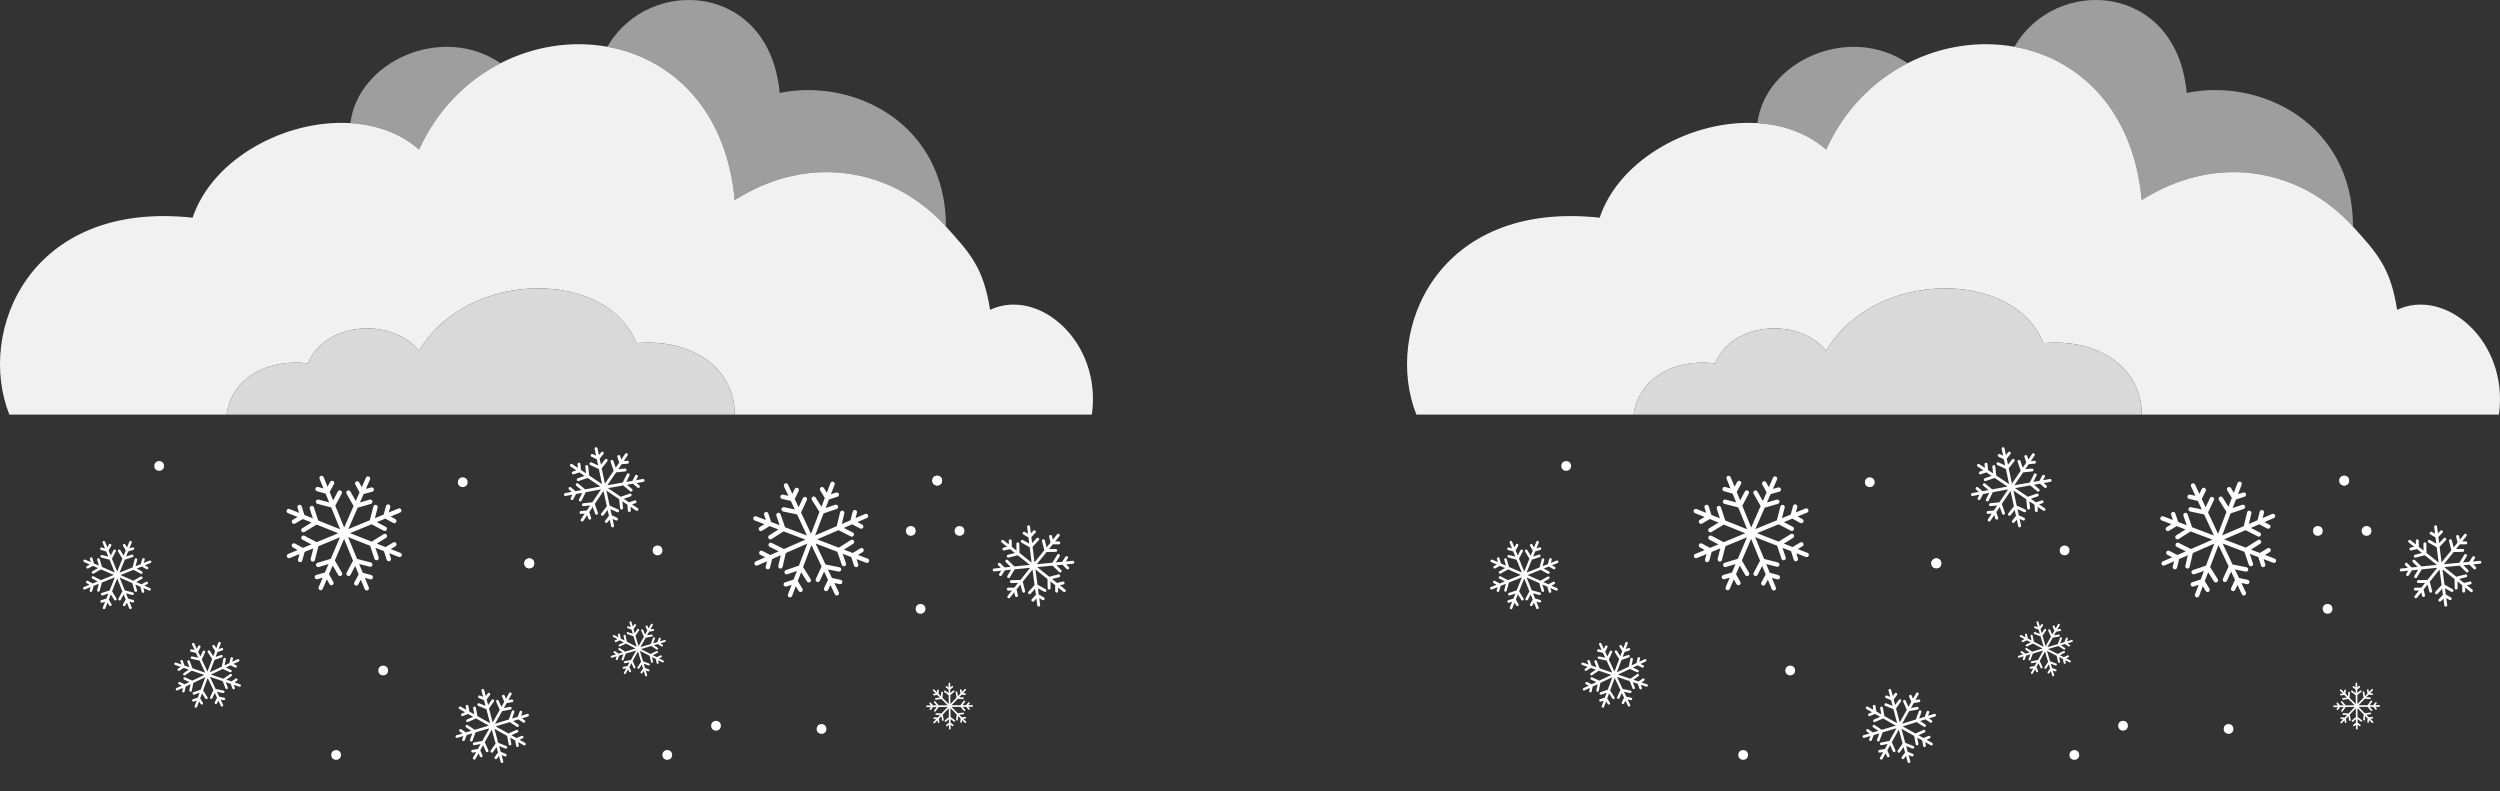 <svg width="199" height="63" viewBox="0 0 199 63" fill="none" xmlns="http://www.w3.org/2000/svg">
<rect x="0" y="0" width="199" height="63" fill="#333333" stroke="none"/>
<path fill-rule="evenodd" clip-rule="evenodd" d="M66.336 38.349C66.427 38.383 66.472 38.485 66.437 38.575L66.144 39.34L66.557 39.206C66.649 39.176 66.748 39.226 66.778 39.318C66.808 39.41 66.757 39.509 66.665 39.539L65.982 39.761L65.721 40.441L66.481 40.182C66.573 40.15 66.672 40.199 66.704 40.291C66.735 40.383 66.686 40.482 66.594 40.514L65.557 40.867L64.885 42.618L66.604 41.882L66.869 40.782C66.892 40.688 66.987 40.63 67.081 40.653C67.175 40.675 67.233 40.77 67.21 40.864L67.006 41.709L67.696 41.413L67.875 40.725C67.899 40.631 67.995 40.575 68.088 40.599C68.182 40.623 68.239 40.719 68.214 40.813L68.104 41.239L68.866 40.912C68.955 40.874 69.058 40.915 69.096 41.004C69.134 41.093 69.093 41.196 69.004 41.234L68.251 41.557L68.635 41.759C68.721 41.804 68.754 41.911 68.709 41.996C68.664 42.082 68.558 42.115 68.472 42.069L67.837 41.735L67.167 42.022L67.883 42.386C67.969 42.429 68.004 42.535 67.96 42.621C67.916 42.708 67.81 42.742 67.724 42.698L66.748 42.202L65.04 42.934L66.771 43.593L67.726 42.987C67.808 42.935 67.916 42.96 67.968 43.041C68.02 43.123 67.996 43.231 67.914 43.283L67.18 43.749L67.882 44.016L68.489 43.645C68.571 43.595 68.679 43.621 68.73 43.703C68.78 43.786 68.754 43.894 68.671 43.944L68.296 44.174L69.071 44.469C69.161 44.503 69.207 44.605 69.172 44.695C69.138 44.786 69.037 44.831 68.946 44.797L68.18 44.505L68.316 44.917C68.346 45.01 68.296 45.109 68.204 45.139C68.112 45.169 68.013 45.119 67.983 45.027L67.759 44.344L67.078 44.085L67.34 44.844C67.371 44.936 67.322 45.036 67.231 45.067C67.139 45.099 67.039 45.05 67.008 44.958L66.651 43.922L64.919 43.263L65.713 44.931L66.822 45.153C66.917 45.172 66.979 45.265 66.96 45.36C66.941 45.455 66.848 45.516 66.754 45.497L65.901 45.327L66.224 46.004L66.919 46.156C67.014 46.176 67.074 46.27 67.053 46.364C67.032 46.459 66.939 46.519 66.844 46.498L66.415 46.405L66.771 47.153C66.813 47.241 66.775 47.345 66.688 47.387C66.601 47.429 66.496 47.392 66.454 47.304L66.102 46.565L65.915 46.956C65.873 47.044 65.769 47.081 65.681 47.039C65.594 46.997 65.557 46.892 65.599 46.805L65.908 46.157L65.595 45.499L65.26 46.229C65.219 46.317 65.115 46.355 65.027 46.315C64.939 46.274 64.901 46.17 64.941 46.082L65.399 45.087L64.591 43.389L63.924 45.141L64.53 46.096C64.582 46.178 64.558 46.286 64.476 46.338C64.394 46.39 64.286 46.366 64.234 46.284L63.769 45.55L63.502 46.252L63.873 46.859C63.923 46.942 63.897 47.05 63.815 47.1C63.732 47.151 63.624 47.124 63.574 47.042L63.344 46.666L63.049 47.441C63.015 47.532 62.914 47.578 62.823 47.543C62.733 47.509 62.687 47.407 62.721 47.317L63.013 46.551L62.6 46.687C62.508 46.717 62.409 46.667 62.379 46.575C62.349 46.483 62.399 46.384 62.491 46.353L63.173 46.13L63.432 45.449L62.673 45.711C62.581 45.742 62.482 45.693 62.45 45.602C62.419 45.51 62.467 45.41 62.559 45.379L63.594 45.022L64.26 43.272L62.55 44.022L62.294 45.123C62.272 45.218 62.178 45.276 62.084 45.254C61.989 45.232 61.931 45.138 61.953 45.044L62.149 44.197L61.462 44.499L61.289 45.189C61.266 45.283 61.171 45.34 61.077 45.316C60.983 45.293 60.926 45.198 60.949 45.104L61.056 44.677L60.297 45.01C60.208 45.049 60.104 45.009 60.066 44.92C60.027 44.831 60.067 44.728 60.156 44.689L60.906 44.36L60.52 44.161C60.434 44.116 60.4 44.011 60.445 43.925C60.489 43.838 60.595 43.805 60.681 43.849L61.319 44.179L61.986 43.886L61.267 43.528C61.181 43.485 61.145 43.38 61.188 43.293C61.232 43.206 61.337 43.171 61.423 43.215L62.404 43.703L64.109 42.955L62.373 42.299L61.419 42.907C61.338 42.959 61.229 42.935 61.177 42.854C61.125 42.772 61.149 42.664 61.231 42.612L61.963 42.145L61.261 41.879L60.655 42.251C60.573 42.302 60.465 42.276 60.414 42.194C60.363 42.111 60.389 42.003 60.471 41.953L60.846 41.722L60.071 41.429C59.98 41.395 59.934 41.294 59.969 41.203C60.003 41.113 60.104 41.067 60.195 41.101L60.961 41.391L60.825 40.979C60.794 40.887 60.844 40.788 60.936 40.757C61.028 40.727 61.127 40.777 61.157 40.868L61.383 41.55L62.064 41.808L61.801 41.049C61.769 40.958 61.818 40.858 61.909 40.826C62.001 40.794 62.1 40.843 62.132 40.934L62.491 41.969L64.231 42.627L63.447 40.947L62.34 40.716C62.245 40.697 62.184 40.604 62.204 40.509C62.224 40.414 62.316 40.353 62.411 40.373L63.262 40.55L62.944 39.87L62.251 39.713C62.156 39.692 62.097 39.598 62.118 39.503C62.139 39.409 62.233 39.35 62.328 39.371L62.757 39.468L62.406 38.717C62.365 38.629 62.403 38.524 62.491 38.483C62.579 38.443 62.683 38.48 62.724 38.568L63.07 39.31L63.261 38.92C63.303 38.833 63.408 38.797 63.495 38.839C63.582 38.882 63.618 38.987 63.576 39.074L63.261 39.719L63.569 40.379L63.91 39.652C63.951 39.565 64.056 39.527 64.144 39.568C64.231 39.609 64.269 39.714 64.228 39.801L63.763 40.793L64.557 42.495L65.228 40.747L64.625 39.79C64.573 39.708 64.598 39.6 64.68 39.548C64.761 39.497 64.87 39.521 64.921 39.603L65.385 40.338L65.654 39.638L65.285 39.029C65.234 38.947 65.261 38.839 65.344 38.789C65.426 38.738 65.534 38.765 65.584 38.847L65.813 39.224L66.11 38.45C66.145 38.359 66.246 38.314 66.336 38.349Z" fill="#FDFDFD"/>
<path fill-rule="evenodd" clip-rule="evenodd" d="M84.315 42.51C84.365 42.55 84.373 42.623 84.333 42.673L83.992 43.096L84.28 43.096C84.344 43.096 84.396 43.148 84.396 43.212C84.396 43.276 84.344 43.328 84.28 43.328L83.804 43.329L83.501 43.705L84.033 43.696C84.097 43.695 84.15 43.746 84.151 43.81C84.153 43.875 84.101 43.928 84.037 43.929L83.311 43.941L82.53 44.909L83.765 44.794L84.156 44.154C84.19 44.099 84.261 44.082 84.316 44.116C84.371 44.149 84.388 44.221 84.355 44.276L84.054 44.767L84.55 44.721L84.802 44.323C84.837 44.269 84.909 44.252 84.963 44.287C85.017 44.321 85.033 44.393 84.999 44.447L84.842 44.694L85.39 44.642C85.454 44.636 85.51 44.683 85.516 44.747C85.522 44.811 85.475 44.868 85.412 44.874L84.871 44.924L85.072 45.13C85.117 45.176 85.116 45.25 85.07 45.295C85.024 45.34 84.951 45.339 84.906 45.293L84.573 44.952L84.092 44.997L84.47 45.372C84.515 45.418 84.515 45.491 84.47 45.537C84.425 45.582 84.351 45.583 84.306 45.537L83.79 45.025L82.564 45.14L83.522 45.908L84.248 45.72C84.31 45.704 84.374 45.742 84.39 45.804C84.406 45.866 84.369 45.929 84.306 45.945L83.749 46.09L84.137 46.401L84.596 46.291C84.658 46.276 84.721 46.314 84.736 46.376C84.751 46.439 84.712 46.502 84.65 46.517L84.366 46.585L84.795 46.929C84.846 46.969 84.853 47.042 84.813 47.092C84.773 47.142 84.7 47.151 84.65 47.11L84.226 46.771L84.228 47.059C84.228 47.123 84.176 47.175 84.112 47.175C84.048 47.176 83.995 47.124 83.995 47.06L83.993 46.583L83.616 46.281L83.626 46.814C83.628 46.878 83.577 46.931 83.512 46.932C83.448 46.933 83.395 46.882 83.394 46.818L83.38 46.092L82.421 45.323L82.582 46.538L83.237 46.903C83.293 46.935 83.313 47.005 83.282 47.062C83.251 47.118 83.18 47.138 83.124 47.106L82.621 46.825L82.686 47.319L83.094 47.556C83.15 47.588 83.169 47.659 83.136 47.715C83.104 47.77 83.033 47.789 82.977 47.757L82.725 47.61L82.798 48.155C82.806 48.219 82.761 48.277 82.698 48.286C82.634 48.294 82.576 48.249 82.567 48.186L82.496 47.648L82.298 47.857C82.254 47.903 82.18 47.905 82.133 47.861C82.087 47.817 82.085 47.743 82.129 47.697L82.456 47.351L82.392 46.872L82.032 47.264C81.989 47.312 81.915 47.315 81.868 47.271C81.821 47.228 81.817 47.154 81.861 47.107L82.352 46.572L82.188 45.336L81.41 46.306L81.599 47.032C81.615 47.094 81.578 47.158 81.515 47.174C81.453 47.19 81.39 47.153 81.374 47.09L81.229 46.533L80.918 46.921L81.028 47.38C81.044 47.442 81.005 47.505 80.943 47.52C80.88 47.535 80.818 47.497 80.802 47.434L80.734 47.151L80.39 47.58C80.35 47.63 80.277 47.638 80.227 47.598C80.177 47.558 80.169 47.484 80.209 47.434L80.548 47.011L80.26 47.012C80.196 47.012 80.144 46.961 80.144 46.896C80.143 46.832 80.195 46.78 80.259 46.779L80.735 46.777L81.037 46.4L80.505 46.411C80.441 46.412 80.388 46.361 80.386 46.297C80.385 46.233 80.436 46.18 80.5 46.178L81.227 46.164L82.003 45.195L80.771 45.32L80.385 45.963C80.353 46.018 80.281 46.036 80.226 46.003C80.171 45.97 80.153 45.898 80.186 45.843L80.483 45.349L79.987 45.4L79.738 45.8C79.704 45.855 79.632 45.871 79.578 45.837C79.523 45.803 79.507 45.732 79.54 45.677L79.695 45.429L79.148 45.485C79.084 45.492 79.027 45.445 79.02 45.381C79.014 45.317 79.06 45.26 79.124 45.254L79.665 45.199L79.462 44.995C79.416 44.949 79.417 44.875 79.462 44.83C79.508 44.785 79.581 44.785 79.627 44.831L79.962 45.169L80.443 45.12L80.062 44.748C80.016 44.703 80.015 44.629 80.06 44.583C80.105 44.537 80.178 44.536 80.224 44.581L80.744 45.089L81.972 44.964L81.01 44.197L80.284 44.387C80.222 44.403 80.159 44.366 80.142 44.304C80.126 44.241 80.163 44.178 80.225 44.162L80.783 44.016L80.394 43.706L79.935 43.817C79.873 43.832 79.81 43.794 79.795 43.732C79.78 43.669 79.818 43.606 79.88 43.591L80.164 43.522L79.734 43.179C79.684 43.139 79.675 43.066 79.715 43.016C79.755 42.966 79.829 42.958 79.879 42.998L80.303 43.336L80.301 43.048C80.301 42.984 80.352 42.932 80.417 42.931C80.481 42.931 80.533 42.982 80.534 43.047L80.537 43.523L80.915 43.824L80.903 43.292C80.902 43.227 80.953 43.174 81.017 43.173C81.081 43.171 81.134 43.222 81.136 43.286L81.152 44.013L82.116 44.782L81.963 43.562L81.311 43.191C81.255 43.159 81.236 43.088 81.267 43.032C81.299 42.977 81.37 42.957 81.426 42.989L81.927 43.274L81.865 42.78L81.459 42.54C81.403 42.507 81.385 42.436 81.418 42.381C81.451 42.325 81.522 42.307 81.577 42.34L81.828 42.488L81.76 41.943C81.752 41.879 81.797 41.821 81.861 41.813C81.924 41.805 81.982 41.85 81.99 41.914L82.058 42.452L82.257 42.245C82.302 42.199 82.376 42.197 82.422 42.242C82.468 42.286 82.47 42.36 82.425 42.406L82.095 42.749L82.156 43.228L82.519 42.839C82.562 42.792 82.636 42.79 82.683 42.834C82.73 42.877 82.732 42.951 82.689 42.998L82.193 43.529L82.348 44.765L83.127 43.798L82.941 43.072C82.925 43.009 82.963 42.946 83.025 42.93C83.087 42.914 83.151 42.952 83.167 43.014L83.31 43.572L83.622 43.185L83.513 42.726C83.498 42.663 83.536 42.601 83.599 42.586C83.661 42.571 83.724 42.609 83.739 42.672L83.806 42.956L84.151 42.528C84.192 42.478 84.265 42.47 84.315 42.51Z" fill="#FDFDFD"/>
<path fill-rule="evenodd" clip-rule="evenodd" d="M12.041 44.681C12.062 44.735 12.036 44.795 11.983 44.817L11.531 44.998L11.756 45.123C11.807 45.151 11.825 45.215 11.797 45.265C11.768 45.315 11.705 45.333 11.655 45.305L11.282 45.097L10.881 45.258L11.301 45.485C11.351 45.512 11.37 45.575 11.343 45.626C11.316 45.676 11.252 45.695 11.202 45.668L10.629 45.359L9.595 45.773L10.61 46.225L11.196 45.896C11.246 45.868 11.309 45.886 11.338 45.936C11.366 45.986 11.348 46.05 11.298 46.078L10.847 46.33L11.255 46.511L11.627 46.311C11.677 46.284 11.741 46.303 11.768 46.353C11.795 46.404 11.776 46.467 11.726 46.495L11.495 46.618L11.945 46.819C11.998 46.842 12.022 46.904 11.998 46.956C11.975 47.009 11.914 47.032 11.861 47.009L11.416 46.811L11.483 47.06C11.498 47.116 11.465 47.173 11.41 47.188C11.354 47.203 11.297 47.17 11.282 47.114L11.171 46.702L10.776 46.527L10.906 46.985C10.922 47.041 10.89 47.098 10.835 47.114C10.78 47.13 10.722 47.098 10.706 47.042L10.528 46.416L9.52 45.968L9.931 46.988L10.581 47.16C10.637 47.175 10.67 47.232 10.655 47.287C10.64 47.343 10.583 47.376 10.528 47.361L10.029 47.23L10.196 47.643L10.602 47.758C10.658 47.773 10.69 47.831 10.674 47.886C10.659 47.942 10.601 47.974 10.546 47.958L10.294 47.887L10.479 48.344C10.5 48.398 10.474 48.458 10.421 48.48C10.367 48.501 10.307 48.475 10.285 48.422L10.103 47.971L9.978 48.196C9.95 48.247 9.887 48.265 9.836 48.237C9.786 48.209 9.768 48.146 9.796 48.095L10.003 47.722L9.841 47.321L9.616 47.741C9.589 47.792 9.526 47.811 9.475 47.784C9.424 47.757 9.405 47.694 9.432 47.643L9.74 47.069L9.328 46.048L8.921 47.068L9.272 47.641C9.302 47.69 9.287 47.754 9.238 47.784C9.189 47.814 9.125 47.799 9.095 47.75L8.825 47.31L8.66 47.724L8.875 48.088C8.904 48.137 8.887 48.201 8.838 48.23C8.788 48.26 8.725 48.243 8.695 48.194L8.562 47.969L8.38 48.426C8.359 48.48 8.298 48.506 8.245 48.484C8.191 48.463 8.165 48.403 8.187 48.349L8.367 47.897L8.12 47.974C8.066 47.991 8.007 47.96 7.99 47.905C7.973 47.85 8.004 47.792 8.059 47.775L8.466 47.648L8.626 47.246L8.173 47.395C8.118 47.412 8.059 47.383 8.041 47.328C8.024 47.273 8.053 47.214 8.108 47.197L8.726 46.994L9.14 45.956L8.107 46.373L7.936 47.023C7.921 47.079 7.864 47.112 7.809 47.097C7.753 47.083 7.72 47.026 7.735 46.97L7.866 46.471L7.453 46.638L7.338 47.045C7.323 47.1 7.265 47.132 7.21 47.117C7.154 47.101 7.122 47.043 7.138 46.988L7.209 46.736L6.752 46.921C6.699 46.943 6.638 46.917 6.616 46.864C6.595 46.81 6.62 46.749 6.674 46.728L7.125 46.546L6.899 46.421C6.849 46.393 6.831 46.329 6.859 46.279C6.887 46.229 6.95 46.211 7 46.238L7.373 46.445L7.774 46.283L7.354 46.058C7.303 46.031 7.284 45.968 7.311 45.917C7.338 45.866 7.402 45.847 7.452 45.874L8.026 46.182L9.058 45.765L8.04 45.323L7.457 45.656C7.407 45.684 7.343 45.667 7.315 45.617C7.286 45.567 7.304 45.504 7.354 45.475L7.802 45.219L7.393 45.041L7.023 45.245C6.972 45.272 6.909 45.254 6.881 45.203C6.853 45.153 6.872 45.09 6.922 45.062L7.151 44.936L6.7 44.74C6.647 44.717 6.623 44.656 6.646 44.603C6.668 44.55 6.73 44.526 6.783 44.549L7.229 44.743L7.16 44.494C7.144 44.439 7.177 44.381 7.232 44.366C7.288 44.351 7.345 44.383 7.361 44.439L7.475 44.85L7.871 45.022L7.737 44.565C7.721 44.509 7.753 44.451 7.808 44.435C7.863 44.419 7.921 44.451 7.937 44.506L8.12 45.13L9.134 45.571L8.719 44.55L8.069 44.38C8.013 44.365 7.98 44.309 7.995 44.253C8.009 44.197 8.066 44.164 8.122 44.178L8.621 44.309L8.453 43.896L8.046 43.782C7.991 43.767 7.958 43.709 7.974 43.654C7.989 43.598 8.047 43.566 8.102 43.581L8.354 43.652L8.168 43.196C8.147 43.142 8.172 43.081 8.226 43.06C8.279 43.038 8.34 43.064 8.361 43.117L8.545 43.568L8.669 43.342C8.697 43.292 8.76 43.273 8.811 43.301C8.861 43.329 8.879 43.392 8.852 43.443L8.646 43.816L8.809 44.217L9.033 43.796C9.06 43.745 9.123 43.726 9.174 43.753C9.224 43.78 9.244 43.843 9.217 43.894L8.911 44.468L9.327 45.492L9.742 44.472L9.395 43.896C9.366 43.847 9.382 43.783 9.431 43.753C9.48 43.724 9.544 43.739 9.574 43.789L9.84 44.231L10.008 43.818L9.796 43.452C9.768 43.403 9.785 43.339 9.834 43.31C9.884 43.281 9.948 43.298 9.977 43.348L10.108 43.574L10.293 43.118C10.315 43.064 10.376 43.039 10.429 43.06C10.482 43.082 10.508 43.143 10.486 43.196L10.303 43.647L10.55 43.572C10.605 43.555 10.663 43.587 10.68 43.642C10.696 43.697 10.665 43.755 10.61 43.772L10.202 43.895L10.039 44.296L10.493 44.151C10.548 44.133 10.607 44.164 10.624 44.218C10.642 44.273 10.611 44.332 10.556 44.349L9.937 44.547L9.516 45.58L10.548 45.167L10.722 44.518C10.736 44.462 10.793 44.429 10.849 44.444C10.905 44.459 10.938 44.516 10.923 44.572L10.79 45.07L11.204 44.904L11.319 44.498C11.335 44.443 11.393 44.411 11.448 44.426C11.504 44.442 11.536 44.5 11.52 44.555L11.448 44.807L11.905 44.623C11.959 44.602 12.02 44.628 12.041 44.681Z" fill="#FDFDFD"/>
<path fill-rule="evenodd" clip-rule="evenodd" d="M77.455 56.195C77.456 56.231 77.426 56.261 77.389 56.262L77.079 56.263L77.183 56.391C77.206 56.419 77.202 56.461 77.174 56.484C77.145 56.508 77.103 56.504 77.08 56.475L76.907 56.264L76.631 56.266L76.828 56.499C76.851 56.527 76.848 56.569 76.82 56.592C76.792 56.616 76.75 56.612 76.726 56.584L76.458 56.267L75.747 56.271L76.244 56.777L76.669 56.719C76.705 56.714 76.739 56.739 76.744 56.776C76.749 56.812 76.723 56.846 76.687 56.85L76.36 56.895L76.56 57.098L76.828 57.066C76.864 57.062 76.897 57.088 76.902 57.124C76.906 57.161 76.88 57.194 76.844 57.198L76.678 57.218L76.899 57.442C76.924 57.468 76.924 57.51 76.898 57.536C76.872 57.562 76.829 57.561 76.804 57.535L76.586 57.314L76.567 57.477C76.563 57.514 76.53 57.54 76.494 57.536C76.457 57.532 76.431 57.499 76.435 57.462L76.466 57.192L76.272 56.995L76.242 57.298C76.239 57.334 76.206 57.361 76.17 57.358C76.133 57.354 76.106 57.321 76.11 57.285L76.151 56.871L75.657 56.369L75.662 57.072L76.008 57.325C76.038 57.347 76.044 57.389 76.022 57.418C76.001 57.448 75.959 57.454 75.929 57.433L75.664 57.237L75.666 57.522L75.881 57.686C75.91 57.708 75.916 57.749 75.894 57.779C75.871 57.808 75.829 57.814 75.8 57.791L75.668 57.69L75.67 58.005C75.67 58.042 75.641 58.072 75.604 58.072C75.567 58.072 75.537 58.043 75.537 58.006L75.535 57.695L75.407 57.8C75.379 57.823 75.337 57.819 75.314 57.791C75.29 57.763 75.295 57.721 75.323 57.697L75.533 57.524L75.531 57.248L75.299 57.445C75.271 57.469 75.229 57.465 75.205 57.437C75.181 57.409 75.185 57.367 75.213 57.344L75.529 57.075L75.524 56.372L75.044 56.883L75.118 57.305C75.125 57.341 75.1 57.376 75.064 57.382C75.028 57.388 74.994 57.364 74.987 57.328L74.93 57.003L74.735 57.211L74.777 57.477C74.783 57.514 74.758 57.548 74.722 57.553C74.686 57.559 74.652 57.535 74.646 57.498L74.62 57.334L74.404 57.563C74.379 57.589 74.337 57.591 74.311 57.566C74.284 57.54 74.282 57.498 74.308 57.471L74.52 57.245L74.356 57.233C74.32 57.23 74.292 57.198 74.295 57.162C74.297 57.125 74.329 57.098 74.366 57.1L74.638 57.12L74.827 56.919L74.523 56.901C74.486 56.899 74.458 56.868 74.46 56.831C74.463 56.794 74.494 56.766 74.531 56.768L74.945 56.793L75.434 56.273L74.723 56.279L74.469 56.625C74.447 56.655 74.406 56.661 74.376 56.639C74.346 56.618 74.34 56.576 74.362 56.547L74.557 56.281L74.272 56.283L74.109 56.498C74.087 56.527 74.045 56.533 74.016 56.511C73.986 56.489 73.981 56.447 74.003 56.418L74.104 56.285L73.789 56.288C73.753 56.288 73.723 56.258 73.722 56.222C73.722 56.185 73.752 56.155 73.788 56.154L74.099 56.152L73.994 56.025C73.971 55.996 73.975 55.954 74.003 55.931C74.031 55.908 74.073 55.912 74.097 55.94L74.27 56.15L74.546 56.148L74.349 55.916C74.325 55.888 74.329 55.846 74.357 55.822C74.385 55.798 74.427 55.802 74.451 55.83L74.719 56.146L75.43 56.14L74.929 55.639L74.504 55.701C74.468 55.706 74.434 55.681 74.429 55.645C74.424 55.608 74.449 55.575 74.485 55.569L74.811 55.522L74.61 55.321L74.343 55.355C74.306 55.36 74.273 55.334 74.268 55.297C74.263 55.261 74.289 55.228 74.326 55.223L74.491 55.202L74.269 54.98C74.243 54.954 74.243 54.911 74.269 54.886C74.295 54.86 74.337 54.86 74.363 54.886L74.582 55.105L74.6 54.941C74.604 54.905 74.636 54.878 74.673 54.882C74.709 54.886 74.736 54.919 74.732 54.955L74.704 55.226L74.899 55.421L74.926 55.118C74.93 55.082 74.962 55.055 74.998 55.058C75.035 55.061 75.062 55.093 75.059 55.13L75.021 55.544L75.521 56.043L75.513 55.339L75.166 55.086C75.137 55.065 75.13 55.023 75.152 54.993C75.174 54.964 75.215 54.957 75.245 54.979L75.511 55.173L75.508 54.889L75.293 54.726C75.264 54.704 75.258 54.662 75.28 54.633C75.302 54.603 75.344 54.598 75.373 54.62L75.506 54.72L75.503 54.406C75.502 54.369 75.532 54.339 75.569 54.339C75.605 54.338 75.635 54.368 75.636 54.404L75.639 54.715L75.766 54.61C75.794 54.587 75.836 54.591 75.86 54.619C75.883 54.647 75.879 54.689 75.851 54.713L75.641 54.886L75.644 55.163L75.876 54.965C75.904 54.941 75.945 54.944 75.969 54.972C75.993 55 75.99 55.042 75.962 55.066L75.646 55.336L75.653 56.041L76.139 55.532L76.068 55.109C76.061 55.073 76.086 55.039 76.122 55.033C76.158 55.026 76.193 55.051 76.199 55.087L76.254 55.412L76.45 55.206L76.41 54.939C76.404 54.903 76.429 54.869 76.466 54.864C76.502 54.858 76.536 54.883 76.541 54.919L76.566 55.084L76.783 54.857C76.809 54.83 76.851 54.829 76.877 54.855C76.904 54.88 76.905 54.922 76.879 54.949L76.665 55.173L76.829 55.187C76.866 55.19 76.893 55.222 76.89 55.259C76.887 55.295 76.855 55.322 76.818 55.319L76.547 55.297L76.356 55.497L76.66 55.517C76.697 55.52 76.725 55.552 76.722 55.588C76.72 55.625 76.688 55.653 76.651 55.65L76.237 55.623L75.745 56.138L76.455 56.134L76.71 55.789C76.732 55.759 76.773 55.753 76.803 55.775C76.832 55.797 76.839 55.838 76.817 55.868L76.621 56.133L76.906 56.131L77.07 55.917C77.092 55.888 77.134 55.882 77.163 55.905C77.192 55.927 77.198 55.969 77.175 55.998L77.074 56.13L77.388 56.129C77.425 56.129 77.455 56.158 77.455 56.195Z" fill="#FDFDFD"/>
<path fill-rule="evenodd" clip-rule="evenodd" d="M50.162 49.456C50.205 49.444 50.25 49.468 50.263 49.511L50.37 49.876L50.484 49.71C50.51 49.673 50.561 49.664 50.597 49.69C50.635 49.715 50.644 49.766 50.618 49.803L50.429 50.076L50.524 50.4L50.731 50.091C50.756 50.054 50.807 50.044 50.844 50.069C50.881 50.094 50.891 50.144 50.866 50.181L50.584 50.604L50.829 51.438L51.255 50.683L51.043 50.203C51.025 50.162 51.044 50.114 51.085 50.096C51.126 50.078 51.174 50.096 51.192 50.138L51.355 50.506L51.526 50.203L51.398 49.899C51.38 49.858 51.4 49.81 51.441 49.793C51.482 49.775 51.53 49.795 51.547 49.836L51.627 50.024L51.815 49.689C51.837 49.65 51.887 49.636 51.926 49.658C51.965 49.68 51.979 49.73 51.957 49.769L51.77 50.1L51.969 50.066C52.013 50.059 52.055 50.089 52.063 50.133C52.07 50.177 52.04 50.219 51.996 50.227L51.668 50.282L51.502 50.576L51.868 50.509C51.912 50.501 51.954 50.53 51.962 50.574C51.971 50.618 51.941 50.66 51.897 50.669L51.398 50.76L50.975 51.511L51.798 51.267L51.979 50.775C51.995 50.732 52.042 50.711 52.084 50.726C52.126 50.742 52.147 50.789 52.132 50.831L51.992 51.209L52.326 51.11L52.446 50.802C52.462 50.761 52.509 50.74 52.551 50.756C52.593 50.772 52.613 50.819 52.597 50.861L52.523 51.051L52.892 50.942C52.935 50.929 52.98 50.954 52.993 50.997C53.006 51.04 52.981 51.085 52.938 51.098L52.574 51.206L52.74 51.32C52.777 51.345 52.786 51.396 52.761 51.433C52.735 51.47 52.685 51.479 52.648 51.454L52.373 51.265L52.05 51.361L52.359 51.568C52.397 51.592 52.407 51.643 52.382 51.68C52.357 51.718 52.307 51.728 52.269 51.703L51.847 51.422L51.023 51.666L51.785 52.057L52.256 51.827C52.296 51.807 52.345 51.824 52.365 51.864C52.384 51.905 52.368 51.953 52.327 51.973L51.965 52.15L52.275 52.309L52.574 52.169C52.614 52.15 52.663 52.168 52.682 52.208C52.701 52.249 52.683 52.297 52.642 52.316L52.458 52.403L52.8 52.578C52.84 52.599 52.855 52.648 52.835 52.688C52.814 52.728 52.765 52.743 52.725 52.723L52.388 52.55L52.429 52.747C52.438 52.791 52.41 52.834 52.366 52.843C52.322 52.852 52.279 52.824 52.27 52.78L52.202 52.454L51.901 52.3L51.983 52.663C51.993 52.707 51.965 52.75 51.921 52.76C51.877 52.77 51.834 52.742 51.824 52.699L51.713 52.203L50.937 51.805L51.185 52.638L51.677 52.819C51.719 52.835 51.74 52.882 51.725 52.924C51.709 52.966 51.663 52.987 51.62 52.972L51.242 52.833L51.342 53.166L51.649 53.285C51.691 53.302 51.712 53.349 51.695 53.391C51.679 53.432 51.632 53.453 51.59 53.437L51.4 53.363L51.51 53.732C51.522 53.775 51.498 53.82 51.455 53.833C51.412 53.846 51.366 53.821 51.354 53.778L51.245 53.414L51.132 53.58C51.106 53.617 51.056 53.627 51.019 53.601C50.982 53.576 50.972 53.525 50.998 53.488L51.186 53.214L51.09 52.89L50.884 53.2C50.859 53.237 50.808 53.247 50.771 53.223C50.734 53.198 50.724 53.147 50.748 53.11L51.029 52.687L50.782 51.855L50.363 52.612L50.579 53.09C50.597 53.131 50.579 53.179 50.538 53.197C50.497 53.216 50.449 53.198 50.431 53.157L50.265 52.79L50.097 53.094L50.227 53.397C50.245 53.438 50.226 53.486 50.185 53.504C50.143 53.522 50.096 53.503 50.078 53.461L49.997 53.274L49.811 53.611C49.789 53.65 49.74 53.664 49.7 53.642C49.661 53.62 49.647 53.571 49.669 53.532L49.852 53.2L49.654 53.235C49.61 53.242 49.568 53.213 49.56 53.169C49.552 53.125 49.582 53.082 49.626 53.075L49.954 53.017L50.117 52.721L49.752 52.791C49.708 52.8 49.665 52.771 49.657 52.727C49.648 52.683 49.677 52.64 49.721 52.632L50.22 52.536L50.638 51.781L49.813 52.027L49.633 52.52C49.618 52.562 49.571 52.584 49.529 52.568C49.487 52.553 49.465 52.506 49.48 52.464L49.619 52.086L49.285 52.185L49.167 52.493C49.151 52.535 49.104 52.556 49.062 52.54C49.02 52.524 48.999 52.477 49.015 52.435L49.089 52.244L48.72 52.355C48.677 52.367 48.632 52.343 48.619 52.3C48.606 52.257 48.63 52.212 48.674 52.199L49.037 52.09L48.871 51.976C48.834 51.951 48.825 51.901 48.85 51.863C48.875 51.826 48.926 51.817 48.963 51.842L49.238 52.03L49.561 51.933L49.251 51.728C49.213 51.703 49.203 51.653 49.228 51.615C49.253 51.578 49.303 51.567 49.341 51.592L49.764 51.872L50.59 51.625L49.828 51.227L49.356 51.453C49.315 51.473 49.267 51.456 49.247 51.415C49.228 51.375 49.245 51.326 49.285 51.307L49.649 51.133L49.34 50.971L49.041 51.109C49 51.127 48.951 51.11 48.933 51.069C48.914 51.028 48.932 50.98 48.973 50.961L49.158 50.876L48.817 50.698C48.778 50.677 48.762 50.628 48.783 50.588C48.804 50.548 48.853 50.533 48.893 50.554L49.229 50.73L49.19 50.532C49.181 50.488 49.209 50.446 49.253 50.437C49.297 50.428 49.34 50.456 49.349 50.5L49.415 50.827L49.714 50.983L49.635 50.619C49.626 50.575 49.653 50.532 49.697 50.523C49.741 50.513 49.784 50.541 49.794 50.585L49.901 51.081L50.673 51.485L50.428 50.652L49.937 50.469C49.895 50.453 49.873 50.407 49.889 50.365C49.905 50.323 49.952 50.301 49.994 50.317L50.371 50.457L50.273 50.123L49.966 50.003C49.924 49.987 49.904 49.94 49.92 49.898C49.936 49.856 49.984 49.835 50.025 49.852L50.215 49.926L50.107 49.557C50.094 49.514 50.119 49.469 50.162 49.456Z" fill="#FDFDFD"/>
<path fill-rule="evenodd" clip-rule="evenodd" d="M25.533 37.886C25.622 37.849 25.725 37.892 25.761 37.982L26.07 38.74L26.28 38.36C26.326 38.275 26.433 38.244 26.518 38.291C26.603 38.337 26.634 38.444 26.587 38.529L26.241 39.158L26.516 39.832L26.892 39.123C26.938 39.038 27.044 39.005 27.129 39.051C27.215 39.096 27.247 39.202 27.202 39.288L26.688 40.255L27.396 41.992L28.145 40.279L27.586 39.296C27.539 39.211 27.568 39.104 27.652 39.056C27.736 39.009 27.843 39.038 27.891 39.122L28.321 39.878L28.621 39.19L28.28 38.566C28.234 38.481 28.265 38.374 28.35 38.328C28.435 38.281 28.542 38.313 28.588 38.398L28.799 38.783L29.131 38.024C29.17 37.935 29.273 37.895 29.362 37.933C29.451 37.972 29.491 38.075 29.453 38.164L29.124 38.915L29.543 38.8C29.636 38.774 29.733 38.829 29.759 38.922C29.784 39.015 29.729 39.112 29.636 39.138L28.944 39.328L28.652 39.995L29.423 39.771C29.516 39.744 29.613 39.797 29.64 39.89C29.667 39.983 29.614 40.081 29.521 40.108L28.469 40.414L27.725 42.116L29.438 41.412L29.72 40.317C29.744 40.223 29.84 40.167 29.934 40.191C30.027 40.215 30.084 40.311 30.06 40.405L29.843 41.246L30.537 40.961L30.726 40.275C30.752 40.182 30.849 40.127 30.942 40.153C31.035 40.178 31.09 40.275 31.064 40.368L30.948 40.792L31.715 40.477C31.804 40.441 31.907 40.483 31.943 40.573C31.98 40.662 31.937 40.765 31.848 40.802L31.09 41.113L31.471 41.321C31.556 41.368 31.587 41.474 31.541 41.559C31.494 41.644 31.388 41.675 31.303 41.629L30.673 41.284L29.999 41.561L30.709 41.936C30.795 41.981 30.828 42.087 30.782 42.173C30.737 42.258 30.631 42.291 30.545 42.246L29.577 41.734L27.862 42.439L29.583 43.112L30.544 42.515C30.626 42.464 30.734 42.489 30.785 42.571C30.836 42.654 30.811 42.762 30.729 42.813L29.991 43.272L30.69 43.545L31.3 43.18C31.383 43.13 31.491 43.157 31.541 43.24C31.59 43.323 31.563 43.431 31.48 43.481L31.103 43.706L31.875 44.008C31.965 44.044 32.01 44.145 31.974 44.236C31.939 44.326 31.837 44.37 31.747 44.335L30.984 44.037L31.116 44.45C31.145 44.543 31.094 44.641 31.002 44.671C30.909 44.7 30.811 44.649 30.782 44.557L30.564 43.872L29.886 43.607L30.14 44.368C30.171 44.46 30.121 44.56 30.029 44.59C29.938 44.621 29.838 44.572 29.808 44.48L29.46 43.441L27.709 42.756L28.422 44.49L29.517 44.771C29.611 44.795 29.668 44.891 29.644 44.984C29.62 45.078 29.524 45.135 29.43 45.111L28.589 44.895L28.874 45.589L29.56 45.777C29.653 45.803 29.708 45.899 29.683 45.993C29.657 46.086 29.56 46.141 29.467 46.115L29.043 45.999L29.358 46.766C29.395 46.855 29.352 46.958 29.263 46.994C29.173 47.031 29.071 46.989 29.034 46.899L28.722 46.142L28.514 46.523C28.468 46.608 28.361 46.639 28.276 46.592C28.191 46.546 28.16 46.439 28.206 46.354L28.551 45.724L28.274 45.051L27.899 45.761C27.854 45.846 27.748 45.879 27.662 45.834C27.577 45.789 27.544 45.683 27.589 45.597L28.1 44.628L27.388 42.896L26.654 44.613L27.221 45.592C27.27 45.675 27.241 45.783 27.157 45.831C27.074 45.88 26.966 45.851 26.918 45.768L26.482 45.016L26.187 45.706L26.533 46.327C26.581 46.412 26.55 46.519 26.465 46.566C26.381 46.613 26.274 46.583 26.227 46.498L26.013 46.114L25.687 46.876C25.649 46.965 25.546 47.007 25.457 46.969C25.368 46.931 25.327 46.828 25.365 46.739L25.686 45.986L25.269 46.104C25.176 46.131 25.079 46.077 25.052 45.983C25.026 45.89 25.08 45.793 25.173 45.767L25.864 45.571L26.15 44.901L25.381 45.132C25.288 45.16 25.19 45.107 25.163 45.014C25.135 44.921 25.187 44.824 25.28 44.796L26.329 44.481L27.061 42.769L25.346 43.479L25.067 44.575C25.043 44.669 24.948 44.725 24.854 44.702C24.76 44.678 24.703 44.582 24.727 44.488L24.942 43.646L24.248 43.933L24.061 44.62C24.035 44.713 23.939 44.768 23.845 44.743C23.752 44.717 23.697 44.621 23.722 44.527L23.838 44.103L23.072 44.42C22.983 44.457 22.88 44.414 22.843 44.325C22.806 44.236 22.848 44.133 22.938 44.096L23.695 43.783L23.313 43.575C23.228 43.529 23.197 43.423 23.243 43.338C23.289 43.253 23.396 43.221 23.481 43.267L24.112 43.61L24.785 43.332L24.074 42.959C23.988 42.914 23.955 42.808 24 42.722C24.045 42.636 24.151 42.603 24.236 42.648L25.207 43.157L26.925 42.446L25.204 41.757L24.238 42.347C24.156 42.398 24.048 42.372 23.997 42.289C23.947 42.206 23.973 42.098 24.056 42.048L24.797 41.595L24.1 41.316L23.487 41.677C23.404 41.726 23.296 41.698 23.247 41.614C23.198 41.531 23.226 41.424 23.309 41.374L23.688 41.151L22.919 40.844C22.828 40.808 22.785 40.706 22.821 40.616C22.857 40.526 22.959 40.482 23.049 40.518L23.809 40.822L23.681 40.407C23.652 40.315 23.704 40.217 23.797 40.188C23.889 40.159 23.987 40.211 24.016 40.304L24.228 40.99L24.904 41.26L24.656 40.497C24.626 40.405 24.676 40.306 24.768 40.276C24.86 40.246 24.959 40.296 24.989 40.388L25.328 41.429L27.072 42.127L26.366 40.393L25.271 40.108C25.177 40.084 25.121 39.988 25.145 39.894C25.17 39.801 25.266 39.745 25.359 39.769L26.2 39.988L25.917 39.293L25.232 39.102C25.138 39.076 25.084 38.979 25.11 38.886C25.136 38.793 25.232 38.738 25.326 38.764L25.749 38.882L25.436 38.114C25.4 38.025 25.443 37.922 25.533 37.886Z" fill="#FDFDFD"/>
<path fill-rule="evenodd" clip-rule="evenodd" d="M36.527 56.291C36.556 56.239 36.622 56.221 36.675 56.25L37.117 56.5L37.072 56.234C37.062 56.175 37.102 56.119 37.161 56.109C37.22 56.099 37.276 56.139 37.286 56.198L37.36 56.637L37.753 56.859L37.663 56.37C37.652 56.311 37.691 56.254 37.75 56.243C37.809 56.232 37.866 56.271 37.877 56.331L37.999 56.998L39.011 57.569L38.716 56.449L38.066 56.186C38.011 56.164 37.984 56.101 38.006 56.045C38.029 55.989 38.092 55.962 38.148 55.985L38.647 56.187L38.528 55.737L38.123 55.565C38.067 55.542 38.042 55.478 38.065 55.423C38.088 55.367 38.152 55.342 38.207 55.365L38.458 55.471L38.327 54.975C38.312 54.917 38.347 54.857 38.405 54.842C38.463 54.827 38.522 54.861 38.538 54.919L38.667 55.41L38.826 55.193C38.861 55.145 38.929 55.134 38.978 55.169C39.026 55.205 39.036 55.273 39.001 55.321L38.738 55.68L38.853 56.116L39.141 55.711C39.176 55.662 39.244 55.651 39.292 55.685C39.341 55.72 39.353 55.788 39.318 55.837L38.925 56.39L39.218 57.503L39.78 56.502L39.495 55.862C39.471 55.807 39.496 55.743 39.551 55.718C39.605 55.694 39.67 55.719 39.694 55.774L39.912 56.266L40.14 55.86L39.968 55.455C39.945 55.399 39.97 55.336 40.026 55.312C40.081 55.289 40.145 55.314 40.168 55.37L40.274 55.621L40.526 55.173C40.555 55.12 40.621 55.102 40.673 55.131C40.726 55.16 40.745 55.227 40.715 55.279L40.467 55.721L40.732 55.676C40.791 55.666 40.847 55.706 40.857 55.765C40.867 55.824 40.828 55.88 40.769 55.89L40.33 55.965L40.109 56.359L40.598 56.268C40.657 56.257 40.714 56.295 40.725 56.355C40.736 56.413 40.697 56.47 40.638 56.481L39.971 56.605L39.409 57.607L40.504 57.272L40.74 56.613C40.761 56.556 40.823 56.527 40.88 56.547C40.936 56.567 40.965 56.63 40.945 56.686L40.763 57.193L41.208 57.057L41.364 56.645C41.385 56.588 41.447 56.56 41.504 56.581C41.56 56.603 41.588 56.665 41.567 56.721L41.47 56.976L41.962 56.826C42.019 56.808 42.08 56.841 42.097 56.898C42.115 56.955 42.082 57.016 42.025 57.034L41.54 57.182L41.763 57.333C41.813 57.366 41.826 57.434 41.792 57.483C41.759 57.533 41.691 57.546 41.641 57.513L41.273 57.264L40.841 57.396L41.258 57.668C41.308 57.701 41.322 57.768 41.289 57.818C41.256 57.868 41.189 57.883 41.139 57.85L40.571 57.479L39.456 57.82L40.47 58.387L41.11 58.103C41.165 58.078 41.229 58.103 41.253 58.158C41.278 58.213 41.253 58.277 41.198 58.301L40.706 58.52L41.112 58.747L41.517 58.575C41.573 58.552 41.636 58.578 41.66 58.633C41.683 58.688 41.658 58.752 41.602 58.775L41.352 58.882L41.8 59.133C41.852 59.162 41.871 59.228 41.841 59.281C41.812 59.333 41.746 59.352 41.693 59.322L41.251 59.074L41.296 59.339C41.306 59.398 41.267 59.455 41.208 59.465C41.148 59.475 41.092 59.435 41.082 59.376L41.007 58.938L40.613 58.717L40.705 59.206C40.716 59.265 40.677 59.322 40.618 59.333C40.559 59.344 40.502 59.305 40.491 59.246L40.367 58.579L39.355 58.011L39.659 59.127L40.31 59.385C40.366 59.407 40.394 59.47 40.371 59.525C40.349 59.581 40.286 59.609 40.231 59.587L39.73 59.389L39.852 59.838L40.259 60.006C40.315 60.029 40.341 60.093 40.318 60.148C40.295 60.204 40.231 60.23 40.176 60.207L39.924 60.103L40.059 60.598C40.075 60.656 40.041 60.716 39.983 60.732C39.925 60.748 39.866 60.713 39.85 60.656L39.716 60.166L39.559 60.384C39.524 60.433 39.456 60.444 39.408 60.409C39.359 60.374 39.348 60.306 39.383 60.257L39.643 59.896L39.524 59.461L39.24 59.869C39.205 59.918 39.138 59.93 39.088 59.896C39.039 59.861 39.027 59.794 39.062 59.745L39.45 59.188L39.147 58.076L38.587 59.08L38.873 59.719C38.898 59.774 38.873 59.838 38.818 59.863C38.763 59.887 38.699 59.863 38.675 59.808L38.455 59.316L38.229 59.723L38.402 60.128C38.425 60.183 38.4 60.247 38.344 60.27C38.289 60.294 38.225 60.268 38.202 60.213L38.095 59.962L37.845 60.411C37.815 60.464 37.749 60.482 37.697 60.453C37.645 60.424 37.626 60.358 37.655 60.305L37.902 59.862L37.637 59.908C37.578 59.919 37.522 59.879 37.511 59.82C37.501 59.761 37.541 59.705 37.6 59.694L38.038 59.618L38.258 59.224L37.769 59.316C37.71 59.328 37.653 59.289 37.642 59.23C37.631 59.171 37.67 59.114 37.729 59.103L38.396 58.977L38.957 57.97L37.856 58.298L37.614 58.956C37.593 59.012 37.531 59.041 37.475 59.02C37.418 59 37.389 58.937 37.41 58.881L37.596 58.376L37.15 58.508L36.991 58.919C36.97 58.975 36.907 59.003 36.851 58.981C36.795 58.96 36.767 58.897 36.789 58.841L36.887 58.587L36.395 58.733C36.337 58.751 36.277 58.718 36.26 58.66C36.242 58.603 36.275 58.542 36.333 58.525L36.819 58.38L36.597 58.228C36.548 58.194 36.535 58.127 36.569 58.077C36.603 58.028 36.67 58.015 36.72 58.049L37.087 58.301L37.519 58.172L37.105 57.897C37.055 57.864 37.041 57.796 37.075 57.746C37.108 57.696 37.175 57.683 37.225 57.716L37.79 58.091L38.906 57.759L37.895 57.189L37.254 57.471C37.2 57.496 37.135 57.471 37.111 57.416C37.087 57.361 37.112 57.297 37.167 57.273L37.659 57.056L37.254 56.827L36.848 56.998C36.793 57.021 36.729 56.995 36.706 56.94C36.683 56.885 36.709 56.821 36.764 56.798L37.015 56.692L36.568 56.44C36.516 56.41 36.497 56.344 36.527 56.291Z" fill="#FDFDFD"/>
<path fill-rule="evenodd" clip-rule="evenodd" d="M49.925 36.092C49.978 36.128 49.992 36.2 49.956 36.254L49.652 36.703L49.938 36.678C50.002 36.673 50.058 36.721 50.064 36.784C50.069 36.848 50.022 36.904 49.958 36.91L49.484 36.95L49.213 37.349L49.742 37.297C49.806 37.29 49.863 37.337 49.869 37.401C49.876 37.465 49.829 37.522 49.765 37.528L49.043 37.6L48.345 38.628L49.565 38.412L49.902 37.743C49.931 37.685 50.001 37.662 50.058 37.691C50.115 37.72 50.138 37.79 50.11 37.847L49.851 38.361L50.34 38.275L50.559 37.857C50.589 37.801 50.66 37.779 50.716 37.809C50.773 37.838 50.795 37.909 50.765 37.965L50.63 38.224L51.171 38.128C51.234 38.116 51.294 38.159 51.305 38.222C51.317 38.285 51.274 38.345 51.211 38.356L50.677 38.451L50.894 38.64C50.943 38.682 50.948 38.755 50.906 38.803C50.864 38.852 50.79 38.857 50.742 38.815L50.383 38.503L49.907 38.587L50.314 38.93C50.363 38.971 50.37 39.045 50.328 39.094C50.287 39.143 50.214 39.149 50.164 39.108L49.609 38.64L48.397 38.855L49.414 39.541L50.122 39.295C50.183 39.273 50.249 39.306 50.27 39.366C50.291 39.427 50.259 39.493 50.199 39.514L49.655 39.703L50.067 39.982L50.515 39.834C50.576 39.814 50.642 39.847 50.662 39.908C50.682 39.969 50.648 40.035 50.588 40.055L50.311 40.146L50.766 40.453C50.819 40.489 50.833 40.562 50.798 40.615C50.762 40.668 50.69 40.682 50.636 40.646L50.186 40.342L50.211 40.629C50.217 40.693 50.17 40.749 50.106 40.755C50.042 40.76 49.986 40.713 49.98 40.649L49.939 40.175L49.539 39.905L49.593 40.434C49.599 40.498 49.553 40.555 49.489 40.562C49.425 40.568 49.368 40.522 49.361 40.458L49.288 39.736L48.27 39.049L48.53 40.245L49.212 40.556C49.271 40.582 49.297 40.651 49.27 40.71C49.243 40.768 49.174 40.794 49.116 40.767L48.592 40.529L48.698 41.015L49.123 41.217C49.181 41.245 49.206 41.314 49.178 41.372C49.151 41.43 49.082 41.455 49.024 41.427L48.761 41.302L48.877 41.839C48.891 41.901 48.851 41.963 48.789 41.977C48.726 41.99 48.664 41.951 48.65 41.888L48.535 41.358L48.355 41.582C48.315 41.632 48.242 41.64 48.192 41.6C48.142 41.56 48.133 41.487 48.174 41.437L48.471 41.066L48.368 40.594L48.042 41.014C48.003 41.065 47.93 41.074 47.879 41.034C47.828 40.995 47.819 40.922 47.858 40.871L48.304 40.298L48.039 39.081L47.344 40.111L47.591 40.818C47.612 40.879 47.581 40.945 47.52 40.966C47.459 40.987 47.393 40.956 47.372 40.895L47.182 40.351L46.904 40.764L47.052 41.211C47.072 41.272 47.039 41.338 46.978 41.358C46.917 41.378 46.852 41.345 46.831 41.284L46.74 41.007L46.433 41.463C46.397 41.516 46.325 41.53 46.272 41.494C46.218 41.458 46.204 41.386 46.24 41.333L46.544 40.883L46.257 40.908C46.193 40.914 46.137 40.867 46.131 40.803C46.125 40.739 46.173 40.682 46.237 40.677L46.711 40.635L46.98 40.235L46.451 40.289C46.387 40.296 46.33 40.249 46.324 40.186C46.317 40.122 46.364 40.065 46.427 40.058L47.15 39.984L47.843 38.955L46.627 39.181L46.295 39.853C46.267 39.911 46.197 39.934 46.14 39.906C46.082 39.878 46.059 39.808 46.087 39.751L46.342 39.234L45.853 39.325L45.637 39.744C45.608 39.801 45.538 39.824 45.481 39.794C45.424 39.765 45.401 39.695 45.431 39.638L45.564 39.379L45.024 39.479C44.961 39.491 44.9 39.449 44.888 39.386C44.876 39.323 44.918 39.262 44.981 39.251L45.515 39.151L45.296 38.965C45.247 38.923 45.241 38.85 45.283 38.801C45.325 38.752 45.398 38.746 45.447 38.788L45.809 39.097L46.283 39.009L45.873 38.669C45.824 38.628 45.817 38.555 45.858 38.506C45.899 38.456 45.972 38.45 46.022 38.49L46.581 38.953L47.793 38.728L46.772 38.043L46.065 38.292C46.005 38.313 45.938 38.281 45.917 38.221C45.896 38.16 45.928 38.094 45.988 38.072L46.531 37.882L46.118 37.604L45.671 37.753C45.61 37.773 45.544 37.74 45.524 37.68C45.504 37.619 45.537 37.553 45.598 37.533L45.874 37.441L45.418 37.135C45.365 37.099 45.351 37.027 45.386 36.973C45.422 36.92 45.494 36.906 45.547 36.942L45.998 37.244L45.972 36.958C45.967 36.894 46.014 36.837 46.078 36.831C46.142 36.826 46.198 36.873 46.204 36.937L46.246 37.411L46.647 37.679L46.592 37.151C46.585 37.087 46.631 37.029 46.695 37.023C46.759 37.016 46.816 37.062 46.823 37.126L46.898 37.848L47.922 38.535L47.669 37.333L46.99 37.017C46.931 36.99 46.906 36.921 46.933 36.862C46.96 36.804 47.029 36.779 47.087 36.806L47.61 37.049L47.508 36.562L47.083 36.356C47.026 36.328 47.002 36.259 47.03 36.201C47.058 36.143 47.127 36.119 47.185 36.147L47.447 36.274L47.334 35.737C47.321 35.674 47.361 35.612 47.424 35.599C47.487 35.586 47.548 35.626 47.562 35.689L47.673 36.22L47.855 35.997C47.895 35.947 47.968 35.94 48.018 35.98C48.068 36.021 48.075 36.094 48.035 36.144L47.734 36.513L47.834 36.985L48.163 36.567C48.203 36.517 48.276 36.508 48.327 36.548C48.377 36.588 48.386 36.661 48.346 36.711L47.896 37.281L48.152 38.499L48.848 37.472L48.604 36.764C48.583 36.703 48.615 36.637 48.675 36.616C48.736 36.595 48.802 36.628 48.823 36.688L49.011 37.232L49.291 36.821L49.144 36.373C49.124 36.312 49.157 36.246 49.218 36.226C49.279 36.206 49.345 36.24 49.365 36.301L49.456 36.578L49.764 36.123C49.8 36.07 49.872 36.056 49.925 36.092Z" fill="#FDFDFD"/>
<path fill-rule="evenodd" clip-rule="evenodd" d="M15.338 51.181C15.388 51.158 15.447 51.179 15.47 51.229L15.667 51.65L15.775 51.429C15.799 51.379 15.859 51.359 15.908 51.383C15.958 51.407 15.978 51.466 15.954 51.516L15.776 51.882L15.951 52.257L16.144 51.844C16.168 51.794 16.227 51.773 16.276 51.796C16.326 51.819 16.348 51.878 16.324 51.928L16.061 52.491L16.512 53.456L16.887 52.463L16.543 51.922C16.513 51.875 16.527 51.814 16.573 51.784C16.619 51.755 16.681 51.768 16.71 51.815L16.975 52.23L17.126 51.832L16.915 51.488C16.886 51.441 16.901 51.38 16.948 51.351C16.995 51.322 17.056 51.337 17.085 51.384L17.215 51.597L17.382 51.157C17.401 51.105 17.459 51.079 17.51 51.099C17.561 51.118 17.587 51.175 17.568 51.227L17.403 51.662L17.637 51.584C17.689 51.567 17.746 51.596 17.763 51.648C17.78 51.7 17.752 51.756 17.7 51.773L17.313 51.901L17.166 52.288L17.597 52.139C17.649 52.12 17.706 52.148 17.724 52.2C17.742 52.252 17.714 52.309 17.662 52.327L17.075 52.53L16.702 53.516L17.653 53.068L17.781 52.44C17.792 52.386 17.845 52.351 17.898 52.362C17.952 52.373 17.987 52.425 17.976 52.479L17.877 52.962L18.263 52.781L18.35 52.387C18.362 52.333 18.415 52.3 18.469 52.311C18.523 52.323 18.556 52.376 18.544 52.43L18.49 52.674L18.916 52.473C18.966 52.45 19.025 52.471 19.049 52.521C19.072 52.571 19.051 52.63 19.001 52.653L18.58 52.851L18.802 52.959C18.852 52.982 18.872 53.042 18.849 53.091C18.825 53.141 18.765 53.162 18.716 53.138L18.349 52.961L17.975 53.137L18.388 53.329C18.438 53.352 18.459 53.411 18.436 53.461C18.413 53.511 18.354 53.532 18.304 53.509L17.74 53.247L16.789 53.695L17.783 54.028L18.311 53.662C18.356 53.63 18.418 53.642 18.449 53.687C18.48 53.732 18.469 53.794 18.424 53.825L18.019 54.106L18.423 54.241L18.758 54.017C18.804 53.986 18.866 53.998 18.896 54.044C18.927 54.09 18.915 54.152 18.869 54.182L18.662 54.321L19.108 54.47C19.16 54.488 19.188 54.544 19.171 54.596C19.153 54.648 19.097 54.676 19.045 54.659L18.604 54.512L18.69 54.742C18.71 54.794 18.683 54.851 18.632 54.87C18.581 54.89 18.523 54.864 18.504 54.812L18.361 54.431L17.969 54.3L18.135 54.724C18.155 54.775 18.13 54.833 18.079 54.853C18.027 54.873 17.97 54.847 17.95 54.796L17.723 54.217L16.711 53.879L17.165 54.842L17.794 54.97C17.848 54.981 17.882 55.033 17.871 55.087C17.86 55.141 17.808 55.176 17.754 55.165L17.271 55.066L17.452 55.452L17.846 55.539C17.9 55.551 17.934 55.604 17.922 55.657C17.91 55.711 17.857 55.745 17.803 55.733L17.56 55.679L17.76 56.105C17.784 56.154 17.763 56.214 17.713 56.237C17.663 56.261 17.604 56.239 17.58 56.19L17.382 55.769L17.275 55.991C17.251 56.041 17.192 56.061 17.142 56.038C17.093 56.014 17.072 55.954 17.096 55.905L17.273 55.538L17.097 55.164L16.905 55.577C16.882 55.627 16.822 55.648 16.773 55.625C16.723 55.602 16.701 55.543 16.724 55.493L16.986 54.929L16.533 53.968L16.166 54.962L16.516 55.501C16.546 55.547 16.532 55.608 16.486 55.638C16.44 55.668 16.379 55.655 16.349 55.609L16.08 55.195L15.933 55.595L16.147 55.937C16.176 55.984 16.162 56.045 16.115 56.074C16.069 56.103 16.007 56.089 15.978 56.043L15.846 55.831L15.683 56.273C15.664 56.324 15.607 56.35 15.555 56.331C15.504 56.312 15.477 56.255 15.496 56.204L15.657 55.768L15.424 55.847C15.372 55.864 15.315 55.837 15.297 55.785C15.28 55.733 15.308 55.676 15.36 55.658L15.746 55.527L15.889 55.14L15.459 55.292C15.408 55.311 15.351 55.284 15.332 55.232C15.314 55.18 15.341 55.123 15.393 55.105L15.978 54.897L16.344 53.906L15.392 54.357L15.265 54.986C15.255 55.04 15.202 55.075 15.148 55.064C15.094 55.053 15.059 55 15.07 54.947L15.168 54.463L14.783 54.646L14.697 55.04C14.685 55.094 14.632 55.128 14.578 55.116C14.524 55.104 14.49 55.051 14.502 54.997L14.556 54.754L14.13 54.955C14.081 54.979 14.021 54.958 13.998 54.908C13.974 54.858 13.995 54.799 14.045 54.775L14.465 54.576L14.243 54.47C14.193 54.446 14.172 54.386 14.196 54.337C14.22 54.287 14.28 54.266 14.329 54.29L14.697 54.466L15.07 54.289L14.656 54.098C14.606 54.075 14.585 54.016 14.608 53.966C14.631 53.916 14.69 53.895 14.74 53.918L15.304 54.178L16.258 53.726L15.262 53.385L14.732 53.747C14.687 53.778 14.625 53.766 14.594 53.721C14.563 53.675 14.575 53.614 14.62 53.583L15.027 53.304L14.624 53.166L14.287 53.388C14.241 53.419 14.18 53.406 14.149 53.36C14.119 53.314 14.132 53.252 14.178 53.222L14.386 53.085L13.941 52.932C13.889 52.915 13.861 52.858 13.879 52.806C13.897 52.754 13.954 52.726 14.006 52.744L14.445 52.895L14.361 52.663C14.342 52.612 14.368 52.555 14.42 52.536C14.472 52.517 14.529 52.544 14.548 52.595L14.688 52.978L15.079 53.112L14.916 52.686C14.896 52.635 14.922 52.577 14.973 52.558C15.024 52.538 15.082 52.564 15.102 52.615L15.324 53.196L16.332 53.541L15.882 52.578L15.253 52.448C15.2 52.437 15.165 52.385 15.176 52.331C15.187 52.277 15.24 52.242 15.294 52.254L15.777 52.353L15.596 51.968L15.202 51.879C15.149 51.867 15.115 51.814 15.127 51.76C15.139 51.707 15.192 51.673 15.246 51.685L15.489 51.74L15.29 51.313C15.267 51.264 15.288 51.205 15.338 51.181Z" fill="#FDFDFD"/>
<circle cx="74.601" cy="38.256" r="0.388" transform="rotate(0.771 74.601 38.256)" fill="#FDFDFD"/>
<circle cx="76.377" cy="42.261" r="0.388" transform="rotate(0.771 76.377 42.261)" fill="#FDFDFD"/>
<circle cx="72.5" cy="42.261" r="0.388" transform="rotate(0.771 72.5 42.261)" fill="#FDFDFD"/>
<circle cx="74.601" cy="38.256" r="0.388" transform="rotate(0.771 74.601 38.256)" fill="#FDFDFD"/>
<circle cx="56.993" cy="57.769" r="0.388" transform="rotate(0.771 56.993 57.769)" fill="#FDFDFD"/>
<circle cx="73.275" cy="48.464" r="0.388" transform="rotate(0.771 73.275 48.464)" fill="#FDFDFD"/>
<circle cx="65.393" cy="58.024" r="0.388" transform="rotate(0.771 65.393 58.024)" fill="#FDFDFD"/>
<circle cx="30.502" cy="53.372" r="0.388" transform="rotate(0.771 30.502 53.372)" fill="#FDFDFD"/>
<circle cx="12.669" cy="37.089" r="0.388" transform="rotate(0.771 12.669 37.089)" fill="#FDFDFD"/>
<circle cx="42.132" cy="44.843" r="0.388" transform="rotate(0.771 42.132 44.843)" fill="#FDFDFD"/>
<circle cx="52.341" cy="43.812" r="0.388" transform="rotate(0.771 52.341 43.812)" fill="#FDFDFD"/>
<circle cx="26.755" cy="60.094" r="0.388" transform="rotate(0.771 26.755 60.094)" fill="#FDFDFD"/>
<circle cx="42.132" cy="44.843" r="0.388" transform="rotate(0.771 42.132 44.843)" fill="#FDFDFD"/>
<circle cx="36.834" cy="38.385" r="0.388" transform="rotate(0.771 36.834 38.385)" fill="#FDFDFD"/>
<circle cx="42.132" cy="44.843" r="0.388" transform="rotate(0.771 42.132 44.843)" fill="#FDFDFD"/>
<circle cx="53.116" cy="60.094" r="0.388" transform="rotate(0.771 53.116 60.094)" fill="#FDFDFD"/>
<path d="M48.353 3.722C53.402 4.634 57.814 8.624 58.483 15.922C64.546 12.097 71.17 13.475 75.298 18.035C75.298 9.8 67.938 6.191 62.062 7.397C61.252 -1.443 51.595 -1.959 48.353 3.722Z" fill="#9E9E9E"/>
<path d="M27.891 9.8C29.933 9.924 31.86 10.588 33.361 11.904C34.81 8.711 37.154 6.407 39.844 5.031C35.184 1.859 28.499 4.872 27.891 9.8Z" fill="#9E9E9E"/>
<path fill-rule="evenodd" clip-rule="evenodd" d="M15.33 17.329C2.364 15.922 -1.891 26.37 0.743 33H18.031C18.436 30.129 21.273 28.522 24.514 28.924C25.865 25.622 31.132 25.22 33.361 27.919C37.21 21.402 48.353 21.402 50.649 27.317C55.106 26.915 58.483 29.326 58.483 33H86.914C87.724 27.174 82.659 22.853 78.81 24.662C78.291 21.32 77.24 20.179 75.298 18.035C71.17 13.475 64.546 12.097 58.483 15.922C57.814 8.624 53.402 4.634 48.353 3.722C45.535 3.213 42.519 3.663 39.844 5.031C37.154 6.407 34.81 8.711 33.361 11.904C31.86 10.588 29.933 9.924 27.891 9.8C22.765 9.49 16.924 12.588 15.33 17.329Z" fill="#F1F1F1"/>
<path d="M24.514 28.924C21.273 28.522 18.436 30.129 18.031 33H58.483C58.483 29.326 55.106 26.915 50.649 27.317C48.353 21.402 37.21 21.402 33.361 27.919C31.132 25.22 25.865 25.622 24.514 28.924Z" fill="#D9D9D9"/>
<path fill-rule="evenodd" clip-rule="evenodd" d="M178.336 38.349C178.427 38.383 178.472 38.485 178.437 38.575L178.144 39.34L178.557 39.206C178.649 39.176 178.748 39.226 178.778 39.318C178.808 39.41 178.757 39.509 178.665 39.539L177.982 39.761L177.721 40.441L178.481 40.182C178.573 40.15 178.672 40.199 178.704 40.291C178.735 40.383 178.686 40.482 178.594 40.514L177.557 40.867L176.885 42.618L178.604 41.882L178.869 40.782C178.892 40.688 178.987 40.63 179.081 40.653C179.175 40.675 179.233 40.77 179.21 40.864L179.006 41.709L179.696 41.413L179.875 40.725C179.899 40.631 179.995 40.575 180.088 40.599C180.182 40.623 180.239 40.719 180.214 40.813L180.104 41.239L180.866 40.912C180.955 40.874 181.058 40.915 181.096 41.004C181.134 41.093 181.093 41.196 181.004 41.234L180.251 41.557L180.635 41.759C180.721 41.804 180.754 41.911 180.709 41.996C180.664 42.082 180.558 42.115 180.472 42.069L179.837 41.735L179.167 42.022L179.883 42.386C179.969 42.429 180.004 42.535 179.96 42.621C179.916 42.708 179.81 42.742 179.724 42.698L178.748 42.202L177.04 42.934L178.771 43.593L179.726 42.987C179.808 42.935 179.916 42.96 179.968 43.041C180.02 43.123 179.996 43.231 179.914 43.283L179.18 43.749L179.881 44.016L180.489 43.645C180.571 43.595 180.679 43.621 180.73 43.703C180.78 43.786 180.754 43.894 180.671 43.944L180.296 44.174L181.071 44.469C181.161 44.503 181.207 44.605 181.172 44.695C181.138 44.786 181.036 44.831 180.946 44.797L180.181 44.505L180.316 44.917C180.346 45.01 180.296 45.109 180.204 45.139C180.112 45.169 180.013 45.119 179.982 45.027L179.759 44.344L179.078 44.085L179.34 44.844C179.371 44.936 179.322 45.036 179.231 45.067C179.139 45.099 179.039 45.05 179.008 44.958L178.651 43.922L176.919 43.263L177.713 44.931L178.822 45.153C178.917 45.172 178.979 45.265 178.96 45.36C178.941 45.455 178.848 45.516 178.753 45.497L177.901 45.327L178.224 46.004L178.919 46.156C179.014 46.176 179.074 46.27 179.053 46.364C179.032 46.459 178.939 46.519 178.844 46.498L178.415 46.405L178.771 47.153C178.813 47.241 178.775 47.345 178.688 47.387C178.601 47.429 178.496 47.392 178.454 47.304L178.102 46.565L177.915 46.956C177.873 47.044 177.769 47.081 177.681 47.039C177.594 46.997 177.557 46.892 177.599 46.805L177.908 46.157L177.595 45.499L177.26 46.229C177.219 46.317 177.115 46.355 177.027 46.315C176.939 46.274 176.901 46.17 176.941 46.082L177.399 45.087L176.591 43.389L175.924 45.141L176.53 46.096C176.582 46.178 176.558 46.286 176.476 46.338C176.395 46.39 176.286 46.366 176.234 46.284L175.769 45.55L175.502 46.252L175.873 46.859C175.923 46.942 175.897 47.05 175.815 47.1C175.732 47.151 175.624 47.124 175.574 47.042L175.344 46.666L175.049 47.441C175.015 47.532 174.914 47.578 174.823 47.543C174.733 47.509 174.687 47.407 174.722 47.317L175.013 46.551L174.6 46.687C174.508 46.717 174.409 46.667 174.379 46.575C174.349 46.483 174.399 46.384 174.491 46.353L175.173 46.13L175.432 45.449L174.673 45.711C174.581 45.742 174.482 45.693 174.45 45.602C174.418 45.51 174.467 45.41 174.559 45.379L175.594 45.022L176.26 43.272L174.55 44.022L174.294 45.123C174.272 45.218 174.178 45.276 174.084 45.254C173.989 45.232 173.931 45.138 173.953 45.044L174.149 44.197L173.462 44.499L173.289 45.189C173.266 45.283 173.171 45.34 173.077 45.316C172.983 45.293 172.926 45.198 172.949 45.104L173.056 44.677L172.297 45.01C172.208 45.049 172.104 45.009 172.066 44.92C172.027 44.831 172.067 44.728 172.156 44.689L172.906 44.36L172.52 44.161C172.434 44.116 172.4 44.011 172.445 43.925C172.489 43.838 172.595 43.805 172.681 43.849L173.319 44.179L173.986 43.886L173.267 43.528C173.181 43.485 173.145 43.38 173.188 43.293C173.232 43.206 173.337 43.171 173.424 43.215L174.404 43.703L176.109 42.955L174.373 42.299L173.419 42.907C173.338 42.959 173.229 42.935 173.177 42.854C173.125 42.772 173.149 42.664 173.231 42.612L173.963 42.145L173.261 41.879L172.655 42.251C172.573 42.302 172.465 42.276 172.414 42.194C172.363 42.111 172.389 42.003 172.471 41.953L172.846 41.722L172.071 41.429C171.98 41.395 171.934 41.294 171.969 41.203C172.003 41.113 172.104 41.067 172.195 41.101L172.961 41.391L172.824 40.979C172.794 40.887 172.844 40.788 172.936 40.757C173.028 40.727 173.127 40.777 173.157 40.868L173.383 41.55L174.064 41.808L173.801 41.049C173.769 40.958 173.818 40.858 173.909 40.826C174.001 40.794 174.1 40.843 174.132 40.934L174.491 41.969L176.232 42.627L175.447 40.947L174.34 40.716C174.245 40.697 174.184 40.604 174.204 40.509C174.224 40.414 174.316 40.353 174.411 40.373L175.262 40.55L174.944 39.87L174.251 39.713C174.156 39.692 174.097 39.598 174.118 39.503C174.139 39.409 174.233 39.35 174.328 39.371L174.757 39.468L174.406 38.717C174.365 38.629 174.403 38.524 174.491 38.483C174.579 38.443 174.683 38.48 174.724 38.568L175.07 39.31L175.261 38.92C175.303 38.833 175.408 38.797 175.495 38.839C175.582 38.882 175.618 38.987 175.576 39.074L175.261 39.719L175.569 40.379L175.91 39.652C175.951 39.565 176.056 39.527 176.144 39.568C176.231 39.609 176.269 39.714 176.228 39.801L175.762 40.793L176.557 42.495L177.228 40.747L176.625 39.79C176.573 39.708 176.598 39.6 176.68 39.548C176.761 39.497 176.87 39.521 176.921 39.603L177.385 40.338L177.654 39.638L177.285 39.029C177.234 38.947 177.261 38.839 177.344 38.789C177.426 38.738 177.534 38.765 177.584 38.847L177.813 39.224L178.11 38.45C178.145 38.359 178.246 38.314 178.336 38.349Z" fill="#FDFDFD"/>
<path fill-rule="evenodd" clip-rule="evenodd" d="M196.315 42.51C196.365 42.55 196.373 42.623 196.333 42.673L195.992 43.096L196.28 43.096C196.344 43.096 196.396 43.148 196.396 43.212C196.396 43.276 196.344 43.328 196.28 43.328L195.804 43.329L195.501 43.705L196.033 43.696C196.097 43.695 196.15 43.746 196.151 43.81C196.153 43.875 196.101 43.928 196.037 43.929L195.311 43.941L194.53 44.909L195.765 44.794L196.156 44.154C196.19 44.099 196.261 44.082 196.316 44.116C196.371 44.149 196.388 44.221 196.355 44.276L196.054 44.767L196.55 44.721L196.802 44.323C196.837 44.269 196.909 44.252 196.963 44.287C197.017 44.321 197.033 44.393 196.999 44.447L196.842 44.694L197.39 44.642C197.454 44.636 197.51 44.683 197.516 44.747C197.522 44.811 197.475 44.868 197.411 44.874L196.871 44.924L197.072 45.13C197.117 45.176 197.116 45.25 197.07 45.295C197.024 45.34 196.95 45.339 196.906 45.293L196.573 44.952L196.092 44.997L196.47 45.372C196.515 45.418 196.515 45.491 196.47 45.537C196.425 45.582 196.351 45.583 196.306 45.537L195.79 45.025L194.564 45.14L195.522 45.908L196.248 45.72C196.31 45.704 196.374 45.742 196.39 45.804C196.406 45.866 196.369 45.929 196.306 45.945L195.749 46.09L196.137 46.401L196.595 46.291C196.658 46.276 196.721 46.314 196.736 46.376C196.751 46.439 196.712 46.502 196.65 46.517L196.366 46.585L196.795 46.929C196.845 46.969 196.854 47.042 196.813 47.092C196.773 47.142 196.7 47.151 196.65 47.11L196.226 46.771L196.228 47.059C196.228 47.123 196.176 47.175 196.112 47.175C196.048 47.176 195.995 47.124 195.995 47.06L195.993 46.583L195.616 46.281L195.626 46.814C195.628 46.878 195.577 46.931 195.512 46.932C195.448 46.933 195.395 46.882 195.394 46.818L195.38 46.092L194.421 45.323L194.582 46.538L195.237 46.903C195.293 46.935 195.313 47.005 195.282 47.062C195.251 47.118 195.18 47.138 195.124 47.106L194.621 46.825L194.686 47.319L195.094 47.556C195.15 47.588 195.169 47.659 195.136 47.715C195.104 47.77 195.033 47.789 194.977 47.757L194.725 47.61L194.798 48.155C194.806 48.219 194.761 48.277 194.698 48.286C194.634 48.294 194.576 48.249 194.567 48.186L194.496 47.648L194.298 47.857C194.254 47.903 194.18 47.905 194.133 47.861C194.087 47.817 194.085 47.743 194.129 47.697L194.456 47.351L194.392 46.872L194.032 47.264C193.989 47.312 193.915 47.315 193.868 47.271C193.821 47.228 193.817 47.154 193.861 47.107L194.352 46.572L194.188 45.336L193.41 46.306L193.599 47.032C193.615 47.094 193.578 47.158 193.515 47.174C193.453 47.19 193.39 47.153 193.374 47.09L193.229 46.533L192.918 46.921L193.029 47.38C193.044 47.442 193.005 47.505 192.943 47.52C192.88 47.535 192.818 47.497 192.802 47.434L192.734 47.151L192.39 47.58C192.35 47.63 192.277 47.638 192.227 47.598C192.177 47.558 192.169 47.484 192.209 47.434L192.548 47.011L192.26 47.012C192.196 47.012 192.144 46.961 192.144 46.896C192.143 46.832 192.195 46.78 192.259 46.779L192.735 46.777L193.037 46.4L192.505 46.411C192.441 46.412 192.388 46.361 192.386 46.297C192.385 46.233 192.436 46.18 192.5 46.178L193.227 46.164L194.003 45.195L192.771 45.32L192.386 45.963C192.352 46.018 192.281 46.036 192.226 46.003C192.171 45.97 192.153 45.898 192.186 45.843L192.482 45.349L191.987 45.4L191.738 45.8C191.704 45.855 191.632 45.871 191.578 45.837C191.523 45.803 191.507 45.732 191.541 45.677L191.695 45.429L191.148 45.485C191.084 45.492 191.027 45.445 191.02 45.381C191.014 45.317 191.06 45.26 191.124 45.254L191.664 45.199L191.462 44.995C191.416 44.949 191.417 44.875 191.462 44.83C191.508 44.785 191.581 44.785 191.627 44.831L191.962 45.169L192.443 45.12L192.062 44.748C192.016 44.703 192.015 44.629 192.06 44.583C192.105 44.537 192.178 44.536 192.224 44.581L192.744 45.089L193.972 44.964L193.01 44.197L192.284 44.387C192.222 44.403 192.159 44.366 192.142 44.304C192.126 44.241 192.163 44.178 192.225 44.162L192.783 44.016L192.394 43.706L191.935 43.817C191.873 43.832 191.81 43.794 191.795 43.732C191.78 43.669 191.818 43.606 191.88 43.591L192.164 43.522L191.734 43.179C191.684 43.139 191.675 43.066 191.715 43.016C191.755 42.966 191.829 42.958 191.879 42.998L192.303 43.336L192.301 43.048C192.301 42.984 192.352 42.932 192.417 42.931C192.481 42.931 192.533 42.982 192.534 43.047L192.537 43.523L192.915 43.824L192.903 43.292C192.902 43.227 192.953 43.174 193.017 43.173C193.081 43.171 193.134 43.222 193.136 43.286L193.152 44.013L194.116 44.782L193.963 43.562L193.311 43.191C193.255 43.159 193.236 43.088 193.267 43.032C193.299 42.977 193.37 42.957 193.426 42.989L193.927 43.274L193.865 42.78L193.459 42.54C193.403 42.507 193.385 42.436 193.418 42.381C193.45 42.325 193.522 42.307 193.577 42.34L193.828 42.488L193.76 41.943C193.752 41.879 193.797 41.821 193.861 41.813C193.924 41.805 193.982 41.85 193.99 41.914L194.058 42.452L194.258 42.245C194.302 42.199 194.376 42.197 194.422 42.242C194.468 42.286 194.47 42.36 194.425 42.406L194.095 42.749L194.155 43.228L194.519 42.839C194.562 42.792 194.636 42.79 194.683 42.834C194.73 42.877 194.732 42.951 194.689 42.998L194.193 43.529L194.348 44.765L195.127 43.798L194.941 43.072C194.925 43.009 194.963 42.946 195.025 42.93C195.087 42.914 195.151 42.952 195.167 43.014L195.31 43.572L195.622 43.185L195.513 42.726C195.498 42.663 195.536 42.601 195.599 42.586C195.661 42.571 195.724 42.609 195.739 42.672L195.806 42.956L196.152 42.528C196.192 42.478 196.265 42.47 196.315 42.51Z" fill="#FDFDFD"/>
<path fill-rule="evenodd" clip-rule="evenodd" d="M124.041 44.681C124.062 44.735 124.036 44.795 123.983 44.817L123.531 44.998L123.756 45.123C123.807 45.151 123.825 45.215 123.797 45.265C123.769 45.315 123.705 45.333 123.655 45.305L123.282 45.097L122.881 45.258L123.301 45.485C123.351 45.512 123.37 45.575 123.343 45.626C123.316 45.676 123.252 45.695 123.202 45.668L122.629 45.359L121.595 45.773L122.61 46.225L123.196 45.896C123.246 45.868 123.309 45.886 123.338 45.936C123.366 45.986 123.348 46.05 123.298 46.078L122.847 46.33L123.255 46.511L123.627 46.311C123.677 46.284 123.741 46.303 123.768 46.353C123.795 46.404 123.776 46.467 123.726 46.495L123.495 46.618L123.946 46.819C123.998 46.842 124.022 46.904 123.998 46.956C123.975 47.009 123.913 47.032 123.861 47.009L123.416 46.811L123.483 47.06C123.498 47.116 123.465 47.173 123.41 47.188C123.354 47.203 123.297 47.17 123.282 47.114L123.171 46.702L122.776 46.527L122.907 46.985C122.922 47.041 122.89 47.098 122.835 47.114C122.78 47.13 122.722 47.098 122.706 47.042L122.528 46.416L121.52 45.968L121.931 46.988L122.581 47.16C122.637 47.175 122.67 47.232 122.655 47.287C122.64 47.343 122.583 47.376 122.528 47.361L122.029 47.23L122.196 47.643L122.602 47.758C122.658 47.773 122.69 47.831 122.674 47.886C122.659 47.942 122.601 47.974 122.546 47.958L122.294 47.887L122.478 48.344C122.5 48.398 122.474 48.458 122.421 48.48C122.368 48.501 122.307 48.475 122.285 48.422L122.103 47.971L121.978 48.196C121.95 48.247 121.887 48.265 121.836 48.237C121.786 48.209 121.768 48.146 121.796 48.095L122.003 47.722L121.841 47.321L121.616 47.741C121.589 47.792 121.526 47.811 121.475 47.784C121.424 47.757 121.405 47.694 121.432 47.643L121.74 47.069L121.327 46.048L120.921 47.068L121.272 47.641C121.302 47.69 121.287 47.754 121.238 47.784C121.189 47.814 121.125 47.799 121.095 47.75L120.825 47.31L120.66 47.724L120.875 48.088C120.904 48.137 120.887 48.201 120.838 48.23C120.788 48.26 120.725 48.243 120.695 48.194L120.563 47.969L120.38 48.426C120.359 48.48 120.298 48.506 120.245 48.484C120.191 48.463 120.165 48.403 120.187 48.349L120.367 47.897L120.12 47.974C120.066 47.991 120.007 47.96 119.99 47.905C119.973 47.85 120.004 47.792 120.059 47.775L120.466 47.648L120.626 47.246L120.173 47.395C120.118 47.412 120.059 47.383 120.041 47.328C120.024 47.273 120.053 47.214 120.108 47.197L120.726 46.994L121.14 45.956L120.107 46.373L119.936 47.023C119.921 47.079 119.864 47.112 119.809 47.097C119.753 47.083 119.72 47.026 119.735 46.97L119.866 46.471L119.453 46.638L119.338 47.045C119.323 47.1 119.265 47.132 119.21 47.117C119.154 47.101 119.122 47.043 119.138 46.988L119.209 46.736L118.752 46.921C118.699 46.943 118.638 46.917 118.616 46.864C118.595 46.81 118.62 46.749 118.674 46.728L119.125 46.546L118.899 46.421C118.849 46.393 118.831 46.329 118.859 46.279C118.887 46.229 118.95 46.211 119 46.238L119.373 46.445L119.774 46.283L119.354 46.058C119.303 46.031 119.284 45.968 119.311 45.917C119.339 45.866 119.402 45.847 119.452 45.874L120.026 46.182L121.058 45.765L120.04 45.323L119.457 45.656C119.407 45.684 119.343 45.667 119.315 45.617C119.286 45.567 119.304 45.504 119.354 45.475L119.802 45.219L119.393 45.041L119.023 45.245C118.972 45.272 118.909 45.254 118.881 45.203C118.853 45.153 118.872 45.09 118.922 45.062L119.151 44.936L118.7 44.74C118.647 44.717 118.623 44.656 118.646 44.603C118.668 44.55 118.73 44.526 118.783 44.549L119.229 44.743L119.16 44.494C119.144 44.439 119.177 44.381 119.232 44.366C119.288 44.351 119.345 44.383 119.361 44.439L119.475 44.85L119.871 45.022L119.737 44.565C119.721 44.509 119.753 44.451 119.808 44.435C119.863 44.419 119.921 44.451 119.937 44.506L120.12 45.13L121.134 45.571L120.719 44.55L120.069 44.38C120.013 44.365 119.98 44.309 119.995 44.253C120.009 44.197 120.066 44.164 120.122 44.178L120.621 44.309L120.453 43.896L120.046 43.782C119.991 43.767 119.959 43.709 119.974 43.654C119.989 43.598 120.047 43.566 120.102 43.581L120.354 43.652L120.168 43.196C120.147 43.142 120.172 43.081 120.226 43.06C120.279 43.038 120.34 43.064 120.361 43.117L120.545 43.568L120.669 43.342C120.697 43.292 120.76 43.273 120.811 43.301C120.861 43.329 120.879 43.392 120.852 43.443L120.646 43.816L120.809 44.217L121.033 43.796C121.06 43.745 121.123 43.726 121.174 43.753C121.224 43.78 121.244 43.843 121.217 43.894L120.911 44.468L121.327 45.492L121.742 44.472L121.395 43.896C121.366 43.847 121.382 43.783 121.431 43.753C121.48 43.724 121.544 43.739 121.574 43.789L121.84 44.231L122.008 43.818L121.796 43.452C121.768 43.403 121.785 43.339 121.834 43.31C121.884 43.281 121.948 43.298 121.977 43.348L122.108 43.574L122.293 43.118C122.315 43.064 122.376 43.039 122.429 43.06C122.482 43.082 122.508 43.143 122.486 43.196L122.303 43.647L122.55 43.572C122.605 43.555 122.663 43.587 122.68 43.642C122.696 43.697 122.665 43.755 122.61 43.772L122.202 43.895L122.039 44.296L122.493 44.151C122.548 44.133 122.607 44.164 122.624 44.218C122.641 44.273 122.611 44.332 122.556 44.349L121.937 44.547L121.516 45.58L122.548 45.167L122.722 44.518C122.736 44.462 122.794 44.429 122.849 44.444C122.905 44.459 122.938 44.516 122.923 44.572L122.79 45.07L123.204 44.904L123.32 44.498C123.335 44.443 123.393 44.411 123.448 44.426C123.504 44.442 123.536 44.5 123.52 44.555L123.448 44.807L123.905 44.623C123.959 44.602 124.019 44.628 124.041 44.681Z" fill="#FDFDFD"/>
<path fill-rule="evenodd" clip-rule="evenodd" d="M189.455 56.195C189.456 56.231 189.426 56.261 189.389 56.262L189.079 56.263L189.183 56.391C189.206 56.419 189.202 56.461 189.174 56.484C189.145 56.508 189.103 56.504 189.08 56.475L188.907 56.264L188.631 56.266L188.828 56.499C188.851 56.527 188.848 56.569 188.82 56.592C188.792 56.616 188.75 56.612 188.726 56.584L188.458 56.267L187.747 56.271L188.244 56.777L188.669 56.719C188.705 56.714 188.739 56.739 188.744 56.776C188.749 56.812 188.723 56.846 188.687 56.85L188.36 56.895L188.56 57.098L188.828 57.066C188.864 57.062 188.898 57.088 188.902 57.124C188.906 57.161 188.88 57.194 188.844 57.198L188.678 57.218L188.899 57.442C188.924 57.468 188.924 57.51 188.898 57.536C188.872 57.562 188.83 57.561 188.804 57.535L188.586 57.314L188.567 57.477C188.563 57.514 188.53 57.54 188.494 57.536C188.457 57.532 188.431 57.499 188.435 57.462L188.466 57.192L188.272 56.995L188.242 57.298C188.239 57.334 188.206 57.361 188.17 57.358C188.133 57.354 188.106 57.321 188.11 57.285L188.151 56.871L187.657 56.369L187.662 57.072L188.008 57.325C188.038 57.347 188.044 57.389 188.022 57.418C188.001 57.448 187.959 57.454 187.929 57.433L187.664 57.237L187.666 57.522L187.881 57.686C187.91 57.708 187.916 57.749 187.893 57.779C187.871 57.808 187.83 57.814 187.8 57.791L187.668 57.69L187.67 58.005C187.67 58.042 187.641 58.072 187.604 58.072C187.567 58.072 187.537 58.043 187.537 58.006L187.535 57.695L187.407 57.8C187.379 57.823 187.337 57.819 187.314 57.791C187.291 57.763 187.295 57.721 187.323 57.697L187.533 57.524L187.531 57.248L187.299 57.445C187.271 57.469 187.229 57.465 187.205 57.437C187.181 57.409 187.185 57.367 187.213 57.344L187.529 57.075L187.524 56.372L187.044 56.883L187.118 57.305C187.125 57.341 187.1 57.376 187.064 57.382C187.028 57.388 186.994 57.364 186.987 57.328L186.93 57.003L186.735 57.211L186.777 57.477C186.783 57.514 186.758 57.548 186.722 57.553C186.686 57.559 186.652 57.535 186.646 57.498L186.62 57.334L186.405 57.563C186.379 57.589 186.337 57.591 186.311 57.566C186.284 57.54 186.282 57.498 186.308 57.471L186.52 57.245L186.356 57.233C186.32 57.23 186.292 57.198 186.295 57.162C186.297 57.125 186.329 57.098 186.366 57.1L186.638 57.12L186.827 56.919L186.523 56.901C186.486 56.899 186.458 56.868 186.46 56.831C186.462 56.794 186.494 56.766 186.531 56.768L186.945 56.793L187.434 56.273L186.723 56.279L186.469 56.625C186.447 56.655 186.406 56.661 186.376 56.639C186.346 56.618 186.34 56.576 186.362 56.547L186.557 56.281L186.272 56.283L186.109 56.498C186.087 56.527 186.045 56.533 186.016 56.511C185.986 56.489 185.981 56.447 186.003 56.418L186.104 56.285L185.789 56.288C185.753 56.288 185.723 56.258 185.722 56.222C185.722 56.185 185.752 56.155 185.788 56.154L186.099 56.152L185.994 56.025C185.971 55.996 185.975 55.954 186.003 55.931C186.032 55.908 186.073 55.912 186.097 55.94L186.27 56.15L186.546 56.148L186.349 55.916C186.325 55.888 186.329 55.846 186.357 55.822C186.385 55.798 186.427 55.802 186.45 55.83L186.719 56.146L187.43 56.14L186.929 55.639L186.504 55.701C186.468 55.706 186.434 55.681 186.429 55.645C186.424 55.608 186.449 55.575 186.485 55.569L186.811 55.522L186.61 55.321L186.343 55.355C186.306 55.36 186.273 55.334 186.268 55.297C186.264 55.261 186.289 55.228 186.326 55.223L186.491 55.202L186.269 54.98C186.243 54.954 186.243 54.911 186.269 54.886C186.295 54.86 186.337 54.86 186.363 54.886L186.583 55.105L186.6 54.941C186.604 54.905 186.636 54.878 186.673 54.882C186.709 54.886 186.736 54.919 186.732 54.955L186.704 55.226L186.899 55.421L186.926 55.118C186.929 55.082 186.962 55.055 186.998 55.058C187.035 55.061 187.062 55.093 187.059 55.13L187.021 55.544L187.521 56.043L187.513 55.339L187.167 55.086C187.137 55.065 187.13 55.023 187.152 54.993C187.174 54.964 187.215 54.957 187.245 54.979L187.511 55.173L187.508 54.889L187.293 54.726C187.264 54.704 187.258 54.662 187.28 54.633C187.302 54.603 187.344 54.598 187.373 54.62L187.506 54.72L187.503 54.406C187.502 54.369 187.532 54.339 187.569 54.339C187.605 54.338 187.635 54.368 187.636 54.404L187.639 54.715L187.766 54.61C187.794 54.587 187.836 54.591 187.86 54.619C187.883 54.647 187.879 54.689 187.851 54.713L187.641 54.886L187.644 55.163L187.876 54.965C187.904 54.941 187.946 54.944 187.969 54.972C187.993 55 187.99 55.042 187.962 55.066L187.646 55.336L187.654 56.041L188.139 55.532L188.068 55.109C188.062 55.073 188.086 55.039 188.122 55.033C188.158 55.026 188.193 55.051 188.199 55.087L188.254 55.412L188.45 55.206L188.41 54.939C188.404 54.903 188.429 54.869 188.466 54.864C188.502 54.858 188.536 54.883 188.541 54.919L188.566 55.084L188.783 54.857C188.809 54.83 188.851 54.829 188.877 54.855C188.904 54.88 188.905 54.922 188.88 54.949L188.665 55.173L188.829 55.187C188.866 55.19 188.893 55.222 188.89 55.259C188.887 55.295 188.855 55.322 188.818 55.319L188.547 55.297L188.356 55.497L188.66 55.517C188.697 55.52 188.724 55.552 188.722 55.588C188.72 55.625 188.688 55.653 188.651 55.65L188.237 55.623L187.745 56.138L188.455 56.134L188.71 55.789C188.732 55.759 188.773 55.753 188.803 55.775C188.832 55.797 188.839 55.838 188.817 55.868L188.621 56.133L188.906 56.131L189.07 55.917C189.092 55.888 189.134 55.882 189.163 55.905C189.192 55.927 189.198 55.969 189.175 55.998L189.074 56.13L189.388 56.129C189.425 56.129 189.455 56.158 189.455 56.195Z" fill="#FDFDFD"/>
<path fill-rule="evenodd" clip-rule="evenodd" d="M162.162 49.456C162.205 49.444 162.25 49.468 162.263 49.511L162.37 49.876L162.484 49.71C162.51 49.673 162.561 49.664 162.598 49.69C162.634 49.715 162.644 49.766 162.618 49.803L162.429 50.076L162.524 50.4L162.731 50.091C162.756 50.054 162.807 50.044 162.844 50.069C162.881 50.094 162.891 50.144 162.866 50.181L162.584 50.604L162.829 51.438L163.255 50.683L163.043 50.203C163.025 50.162 163.044 50.114 163.085 50.096C163.126 50.078 163.174 50.096 163.192 50.138L163.355 50.506L163.526 50.203L163.398 49.899C163.38 49.858 163.4 49.81 163.441 49.793C163.482 49.775 163.53 49.795 163.547 49.836L163.627 50.024L163.815 49.689C163.838 49.65 163.887 49.636 163.926 49.658C163.965 49.68 163.979 49.73 163.957 49.769L163.77 50.1L163.969 50.066C164.013 50.059 164.055 50.089 164.063 50.133C164.07 50.177 164.04 50.219 163.996 50.227L163.668 50.282L163.502 50.576L163.868 50.509C163.912 50.501 163.954 50.53 163.963 50.574C163.971 50.618 163.941 50.66 163.897 50.669L163.398 50.76L162.975 51.511L163.798 51.267L163.979 50.775C163.995 50.732 164.042 50.711 164.084 50.726C164.126 50.742 164.147 50.789 164.132 50.831L163.992 51.209L164.326 51.11L164.445 50.802C164.462 50.761 164.509 50.74 164.551 50.756C164.593 50.772 164.613 50.819 164.597 50.861L164.523 51.051L164.892 50.942C164.935 50.929 164.98 50.954 164.993 50.997C165.006 51.04 164.981 51.085 164.938 51.098L164.574 51.206L164.74 51.32C164.777 51.345 164.786 51.396 164.761 51.433C164.735 51.47 164.685 51.479 164.648 51.454L164.373 51.265L164.05 51.361L164.359 51.568C164.397 51.592 164.407 51.643 164.382 51.68C164.357 51.718 164.307 51.728 164.269 51.703L163.847 51.422L163.023 51.666L163.785 52.057L164.256 51.827C164.296 51.807 164.345 51.824 164.365 51.864C164.384 51.905 164.368 51.953 164.327 51.973L163.965 52.15L164.275 52.309L164.574 52.169C164.614 52.15 164.663 52.168 164.682 52.208C164.701 52.249 164.683 52.297 164.643 52.316L164.458 52.403L164.8 52.578C164.84 52.599 164.855 52.648 164.835 52.688C164.814 52.728 164.765 52.743 164.725 52.723L164.388 52.55L164.429 52.747C164.438 52.791 164.41 52.834 164.366 52.843C164.322 52.852 164.279 52.824 164.27 52.78L164.202 52.454L163.901 52.3L163.983 52.663C163.993 52.707 163.965 52.75 163.921 52.76C163.877 52.77 163.834 52.742 163.824 52.699L163.713 52.203L162.937 51.805L163.185 52.638L163.677 52.819C163.719 52.835 163.74 52.882 163.725 52.924C163.709 52.966 163.663 52.987 163.62 52.972L163.242 52.833L163.342 53.166L163.649 53.285C163.691 53.302 163.712 53.349 163.695 53.391C163.679 53.432 163.632 53.453 163.59 53.437L163.4 53.363L163.509 53.732C163.522 53.775 163.498 53.82 163.455 53.833C163.412 53.846 163.366 53.821 163.354 53.778L163.246 53.414L163.132 53.58C163.106 53.617 163.056 53.627 163.019 53.601C162.982 53.576 162.972 53.525 162.998 53.488L163.186 53.214L163.09 52.89L162.884 53.2C162.859 53.237 162.808 53.247 162.771 53.223C162.734 53.198 162.723 53.147 162.748 53.11L163.03 52.687L162.782 51.855L162.363 52.612L162.579 53.09C162.597 53.131 162.579 53.179 162.538 53.197C162.497 53.216 162.449 53.198 162.431 53.157L162.265 52.79L162.097 53.094L162.227 53.397C162.245 53.438 162.226 53.486 162.185 53.504C162.143 53.522 162.096 53.503 162.078 53.461L161.997 53.274L161.811 53.611C161.789 53.65 161.74 53.664 161.701 53.642C161.661 53.62 161.647 53.571 161.669 53.532L161.853 53.2L161.654 53.235C161.61 53.242 161.568 53.213 161.56 53.169C161.552 53.125 161.582 53.082 161.626 53.075L161.954 53.017L162.117 52.721L161.752 52.791C161.708 52.8 161.665 52.771 161.657 52.727C161.648 52.683 161.677 52.64 161.721 52.632L162.22 52.536L162.637 51.781L161.813 52.027L161.633 52.52C161.618 52.562 161.571 52.584 161.529 52.568C161.487 52.553 161.465 52.506 161.48 52.464L161.619 52.086L161.285 52.185L161.167 52.493C161.151 52.535 161.104 52.556 161.062 52.54C161.02 52.524 160.999 52.477 161.015 52.435L161.088 52.244L160.72 52.355C160.677 52.367 160.632 52.343 160.619 52.3C160.606 52.257 160.631 52.212 160.674 52.199L161.037 52.09L160.871 51.976C160.834 51.951 160.825 51.901 160.85 51.863C160.875 51.826 160.926 51.817 160.963 51.842L161.238 52.03L161.561 51.933L161.251 51.728C161.213 51.703 161.203 51.653 161.228 51.615C161.253 51.578 161.303 51.567 161.341 51.592L161.764 51.872L162.59 51.625L161.828 51.227L161.356 51.453C161.315 51.473 161.267 51.456 161.247 51.415C161.228 51.375 161.245 51.326 161.285 51.307L161.649 51.133L161.34 50.971L161.041 51.109C161 51.127 160.951 51.11 160.933 51.069C160.914 51.028 160.932 50.98 160.973 50.961L161.158 50.876L160.817 50.698C160.778 50.677 160.762 50.628 160.783 50.588C160.804 50.548 160.853 50.533 160.893 50.554L161.229 50.73L161.19 50.532C161.181 50.488 161.209 50.446 161.253 50.437C161.297 50.428 161.34 50.456 161.349 50.5L161.415 50.827L161.714 50.983L161.635 50.619C161.625 50.575 161.653 50.532 161.697 50.523C161.741 50.513 161.784 50.541 161.794 50.585L161.901 51.081L162.673 51.485L162.429 50.652L161.937 50.469C161.895 50.453 161.874 50.407 161.889 50.365C161.905 50.323 161.952 50.301 161.994 50.317L162.371 50.457L162.273 50.123L161.966 50.003C161.924 49.987 161.904 49.94 161.92 49.898C161.936 49.856 161.984 49.835 162.025 49.852L162.215 49.926L162.107 49.557C162.094 49.514 162.119 49.469 162.162 49.456Z" fill="#FDFDFD"/>
<path fill-rule="evenodd" clip-rule="evenodd" d="M137.533 37.886C137.622 37.849 137.725 37.892 137.761 37.982L138.07 38.74L138.28 38.36C138.326 38.275 138.433 38.244 138.518 38.291C138.603 38.337 138.634 38.444 138.587 38.529L138.241 39.158L138.516 39.832L138.892 39.123C138.938 39.038 139.044 39.005 139.129 39.051C139.215 39.096 139.247 39.202 139.202 39.288L138.688 40.255L139.396 41.992L140.145 40.279L139.586 39.296C139.539 39.211 139.568 39.104 139.652 39.056C139.736 39.009 139.843 39.038 139.891 39.122L140.321 39.878L140.621 39.19L140.28 38.566C140.234 38.481 140.265 38.374 140.35 38.328C140.435 38.281 140.542 38.313 140.588 38.398L140.799 38.783L141.131 38.024C141.17 37.935 141.273 37.895 141.362 37.933C141.451 37.972 141.491 38.075 141.452 38.164L141.124 38.915L141.543 38.8C141.636 38.774 141.733 38.829 141.759 38.922C141.784 39.015 141.729 39.112 141.636 39.138L140.944 39.328L140.652 39.995L141.423 39.771C141.516 39.744 141.613 39.797 141.64 39.89C141.667 39.983 141.614 40.081 141.521 40.108L140.469 40.414L139.725 42.116L141.438 41.412L141.72 40.317C141.744 40.223 141.84 40.167 141.934 40.191C142.027 40.215 142.084 40.311 142.06 40.405L141.843 41.246L142.537 40.961L142.726 40.275C142.752 40.182 142.849 40.127 142.942 40.153C143.035 40.178 143.09 40.275 143.064 40.368L142.948 40.792L143.715 40.477C143.804 40.441 143.907 40.483 143.943 40.573C143.98 40.662 143.937 40.765 143.848 40.802L143.09 41.113L143.471 41.321C143.556 41.368 143.587 41.474 143.541 41.559C143.494 41.644 143.388 41.675 143.303 41.629L142.673 41.284L141.999 41.561L142.709 41.936C142.795 41.981 142.828 42.087 142.782 42.173C142.737 42.258 142.631 42.291 142.545 42.246L141.577 41.734L139.862 42.439L141.583 43.112L142.543 42.515C142.626 42.464 142.734 42.489 142.785 42.571C142.836 42.654 142.811 42.762 142.729 42.813L141.991 43.272L142.69 43.545L143.3 43.18C143.383 43.13 143.491 43.157 143.54 43.24C143.59 43.323 143.563 43.431 143.48 43.481L143.103 43.706L143.875 44.008C143.965 44.044 144.009 44.145 143.974 44.236C143.939 44.326 143.837 44.37 143.747 44.335L142.984 44.037L143.116 44.45C143.145 44.543 143.094 44.641 143.002 44.671C142.909 44.7 142.811 44.649 142.782 44.557L142.564 43.872L141.886 43.607L142.14 44.368C142.171 44.46 142.121 44.56 142.029 44.59C141.938 44.621 141.838 44.572 141.808 44.48L141.46 43.441L139.709 42.756L140.422 44.49L141.518 44.771C141.611 44.795 141.668 44.891 141.644 44.984C141.62 45.078 141.524 45.135 141.43 45.111L140.589 44.895L140.874 45.589L141.56 45.777C141.653 45.803 141.708 45.899 141.683 45.993C141.657 46.086 141.56 46.141 141.467 46.115L141.043 45.999L141.358 46.766C141.395 46.855 141.352 46.958 141.263 46.994C141.173 47.031 141.071 46.989 141.034 46.899L140.722 46.142L140.514 46.523C140.468 46.608 140.361 46.639 140.276 46.592C140.191 46.546 140.16 46.439 140.206 46.354L140.551 45.724L140.274 45.051L139.899 45.761C139.854 45.846 139.748 45.879 139.662 45.834C139.577 45.789 139.544 45.683 139.589 45.597L140.1 44.628L139.388 42.896L138.654 44.613L139.221 45.592C139.27 45.675 139.241 45.783 139.157 45.831C139.074 45.88 138.966 45.851 138.918 45.768L138.482 45.016L138.187 45.706L138.533 46.327C138.58 46.412 138.55 46.519 138.466 46.566C138.381 46.613 138.274 46.583 138.227 46.498L138.013 46.114L137.687 46.876C137.649 46.965 137.546 47.007 137.457 46.969C137.368 46.931 137.327 46.828 137.365 46.739L137.686 45.986L137.269 46.104C137.176 46.131 137.079 46.077 137.052 45.983C137.026 45.89 137.08 45.793 137.173 45.767L137.864 45.571L138.15 44.901L137.381 45.132C137.288 45.16 137.19 45.107 137.163 45.014C137.135 44.921 137.187 44.824 137.28 44.796L138.329 44.481L139.061 42.769L137.346 43.479L137.067 44.575C137.043 44.669 136.947 44.725 136.854 44.702C136.76 44.678 136.703 44.582 136.727 44.488L136.941 43.646L136.248 43.933L136.061 44.62C136.035 44.713 135.939 44.768 135.845 44.743C135.752 44.717 135.697 44.621 135.722 44.527L135.838 44.103L135.072 44.42C134.982 44.457 134.88 44.414 134.843 44.325C134.806 44.236 134.848 44.133 134.938 44.096L135.695 43.783L135.313 43.575C135.228 43.529 135.197 43.423 135.243 43.338C135.289 43.253 135.396 43.221 135.481 43.267L136.112 43.61L136.785 43.332L136.074 42.959C135.988 42.914 135.955 42.808 136 42.722C136.045 42.636 136.151 42.603 136.236 42.648L137.207 43.157L138.925 42.446L137.204 41.757L136.239 42.347C136.156 42.398 136.048 42.372 135.997 42.289C135.947 42.206 135.973 42.098 136.056 42.048L136.797 41.595L136.1 41.316L135.487 41.677C135.404 41.726 135.296 41.698 135.247 41.614C135.198 41.531 135.226 41.424 135.309 41.374L135.688 41.151L134.918 40.844C134.829 40.808 134.785 40.706 134.821 40.616C134.857 40.526 134.959 40.482 135.049 40.518L135.809 40.822L135.681 40.407C135.652 40.315 135.704 40.217 135.796 40.188C135.889 40.159 135.987 40.211 136.016 40.304L136.228 40.99L136.904 41.26L136.656 40.497C136.626 40.405 136.676 40.306 136.768 40.276C136.86 40.246 136.959 40.296 136.989 40.388L137.328 41.429L139.072 42.127L138.366 40.393L137.271 40.108C137.177 40.084 137.121 39.988 137.145 39.894C137.17 39.801 137.266 39.745 137.359 39.769L138.2 39.988L137.917 39.293L137.232 39.102C137.138 39.076 137.084 38.979 137.11 38.886C137.136 38.793 137.232 38.738 137.326 38.764L137.749 38.882L137.436 38.114C137.4 38.025 137.443 37.922 137.533 37.886Z" fill="#FDFDFD"/>
<path fill-rule="evenodd" clip-rule="evenodd" d="M148.527 56.291C148.556 56.239 148.622 56.221 148.675 56.25L149.116 56.5L149.072 56.234C149.062 56.175 149.102 56.119 149.161 56.109C149.22 56.099 149.276 56.139 149.286 56.198L149.36 56.637L149.753 56.859L149.663 56.37C149.652 56.311 149.691 56.254 149.75 56.243C149.809 56.232 149.866 56.271 149.877 56.331L149.999 56.998L151.011 57.569L150.716 56.449L150.066 56.186C150.011 56.164 149.984 56.101 150.006 56.045C150.029 55.989 150.092 55.962 150.148 55.985L150.647 56.187L150.528 55.737L150.123 55.565C150.067 55.542 150.042 55.478 150.065 55.423C150.088 55.367 150.152 55.342 150.207 55.365L150.458 55.471L150.327 54.975C150.312 54.917 150.347 54.857 150.405 54.842C150.463 54.827 150.522 54.861 150.537 54.919L150.667 55.41L150.826 55.193C150.861 55.145 150.929 55.134 150.978 55.169C151.026 55.205 151.036 55.273 151.001 55.321L150.738 55.68L150.853 56.116L151.141 55.711C151.176 55.662 151.244 55.651 151.292 55.685C151.341 55.72 151.353 55.788 151.318 55.837L150.925 56.39L151.218 57.503L151.78 56.502L151.495 55.862C151.471 55.807 151.496 55.743 151.551 55.718C151.605 55.694 151.67 55.719 151.694 55.774L151.912 56.266L152.14 55.86L151.968 55.455C151.945 55.399 151.97 55.336 152.026 55.312C152.081 55.289 152.145 55.314 152.168 55.37L152.274 55.621L152.526 55.173C152.555 55.12 152.621 55.102 152.674 55.131C152.726 55.16 152.744 55.227 152.715 55.279L152.467 55.721L152.732 55.676C152.791 55.666 152.847 55.706 152.857 55.765C152.867 55.824 152.828 55.88 152.769 55.89L152.33 55.965L152.109 56.359L152.598 56.268C152.657 56.257 152.714 56.295 152.725 56.355C152.736 56.413 152.697 56.47 152.638 56.481L151.971 56.605L151.409 57.607L152.504 57.272L152.741 56.613C152.761 56.556 152.823 56.527 152.879 56.547C152.936 56.567 152.965 56.63 152.945 56.686L152.763 57.193L153.208 57.057L153.364 56.645C153.385 56.588 153.448 56.56 153.504 56.581C153.56 56.603 153.588 56.665 153.567 56.721L153.47 56.976L153.962 56.826C154.019 56.808 154.08 56.841 154.097 56.898C154.115 56.955 154.082 57.016 154.025 57.034L153.54 57.182L153.763 57.333C153.813 57.366 153.826 57.434 153.792 57.483C153.759 57.533 153.691 57.546 153.641 57.513L153.273 57.264L152.841 57.396L153.258 57.668C153.308 57.701 153.322 57.768 153.289 57.818C153.256 57.868 153.189 57.883 153.139 57.85L152.571 57.479L151.457 57.82L152.47 58.387L153.11 58.103C153.165 58.078 153.229 58.103 153.253 58.158C153.278 58.213 153.253 58.277 153.198 58.301L152.706 58.52L153.112 58.747L153.518 58.575C153.573 58.552 153.637 58.578 153.66 58.633C153.683 58.688 153.658 58.752 153.602 58.775L153.352 58.882L153.8 59.133C153.852 59.162 153.871 59.228 153.841 59.281C153.812 59.333 153.746 59.352 153.693 59.322L153.251 59.074L153.296 59.339C153.306 59.398 153.267 59.455 153.208 59.465C153.148 59.475 153.092 59.435 153.082 59.376L153.007 58.938L152.613 58.717L152.705 59.206C152.716 59.265 152.677 59.322 152.618 59.333C152.559 59.344 152.502 59.305 152.491 59.246L152.367 58.579L151.355 58.011L151.659 59.127L152.31 59.385C152.366 59.407 152.394 59.47 152.372 59.525C152.35 59.581 152.286 59.609 152.231 59.587L151.73 59.389L151.852 59.838L152.259 60.006C152.315 60.029 152.341 60.093 152.318 60.148C152.295 60.204 152.232 60.23 152.176 60.207L151.924 60.103L152.059 60.598C152.075 60.656 152.041 60.716 151.983 60.732C151.925 60.748 151.866 60.713 151.85 60.656L151.716 60.166L151.559 60.384C151.524 60.433 151.456 60.444 151.408 60.409C151.359 60.374 151.348 60.306 151.383 60.257L151.643 59.896L151.524 59.461L151.24 59.869C151.205 59.918 151.138 59.93 151.088 59.896C151.039 59.861 151.027 59.794 151.062 59.745L151.45 59.188L151.147 58.076L150.587 59.08L150.873 59.719C150.897 59.774 150.873 59.838 150.818 59.863C150.763 59.887 150.699 59.863 150.675 59.808L150.455 59.316L150.229 59.723L150.402 60.128C150.425 60.183 150.399 60.247 150.344 60.27C150.289 60.294 150.225 60.268 150.202 60.213L150.095 59.962L149.845 60.411C149.815 60.464 149.749 60.482 149.697 60.453C149.644 60.424 149.626 60.358 149.655 60.305L149.902 59.862L149.637 59.908C149.578 59.919 149.522 59.879 149.511 59.82C149.501 59.761 149.541 59.705 149.6 59.694L150.038 59.618L150.258 59.224L149.769 59.316C149.71 59.328 149.653 59.289 149.642 59.23C149.631 59.171 149.67 59.114 149.729 59.103L150.396 58.977L150.957 57.97L149.856 58.298L149.614 58.956C149.593 59.012 149.531 59.041 149.475 59.02C149.418 59 149.389 58.937 149.41 58.881L149.596 58.376L149.15 58.508L148.991 58.919C148.97 58.975 148.907 59.003 148.851 58.981C148.795 58.96 148.767 58.897 148.789 58.841L148.887 58.587L148.395 58.733C148.337 58.751 148.277 58.718 148.26 58.66C148.242 58.603 148.275 58.542 148.333 58.525L148.819 58.38L148.597 58.228C148.548 58.194 148.535 58.127 148.569 58.077C148.603 58.028 148.67 58.015 148.72 58.049L149.087 58.301L149.519 58.172L149.105 57.897C149.055 57.864 149.041 57.796 149.075 57.746C149.108 57.696 149.175 57.683 149.225 57.716L149.79 58.091L150.906 57.759L149.895 57.189L149.254 57.471C149.199 57.496 149.135 57.471 149.111 57.416C149.087 57.361 149.112 57.297 149.167 57.273L149.659 57.056L149.254 56.827L148.848 56.998C148.793 57.021 148.729 56.995 148.706 56.94C148.683 56.885 148.709 56.821 148.764 56.798L149.015 56.692L148.568 56.44C148.516 56.41 148.497 56.344 148.527 56.291Z" fill="#FDFDFD"/>
<path fill-rule="evenodd" clip-rule="evenodd" d="M161.925 36.092C161.978 36.128 161.992 36.2 161.956 36.254L161.652 36.703L161.938 36.678C162.002 36.673 162.058 36.721 162.064 36.784C162.069 36.848 162.022 36.904 161.958 36.91L161.484 36.95L161.213 37.349L161.742 37.297C161.806 37.29 161.863 37.337 161.869 37.401C161.876 37.465 161.829 37.522 161.765 37.528L161.043 37.6L160.345 38.628L161.565 38.412L161.902 37.743C161.931 37.685 162.001 37.662 162.058 37.691C162.115 37.72 162.138 37.79 162.11 37.847L161.851 38.361L162.34 38.275L162.559 37.857C162.589 37.801 162.659 37.779 162.716 37.809C162.773 37.838 162.795 37.909 162.765 37.965L162.63 38.224L163.171 38.128C163.234 38.116 163.294 38.159 163.305 38.222C163.317 38.285 163.274 38.345 163.211 38.356L162.677 38.451L162.894 38.64C162.943 38.682 162.948 38.755 162.906 38.803C162.864 38.852 162.79 38.857 162.742 38.815L162.383 38.503L161.907 38.587L162.314 38.93C162.363 38.971 162.37 39.045 162.328 39.094C162.287 39.143 162.214 39.149 162.164 39.108L161.609 38.64L160.397 38.855L161.415 39.541L162.122 39.295C162.183 39.273 162.249 39.306 162.27 39.366C162.291 39.427 162.259 39.493 162.199 39.514L161.655 39.703L162.067 39.982L162.515 39.834C162.576 39.814 162.641 39.847 162.662 39.908C162.682 39.969 162.649 40.035 162.588 40.055L162.311 40.146L162.766 40.453C162.819 40.489 162.833 40.562 162.798 40.615C162.762 40.668 162.689 40.682 162.636 40.646L162.186 40.342L162.211 40.629C162.217 40.693 162.17 40.749 162.106 40.755C162.042 40.76 161.985 40.713 161.98 40.649L161.939 40.175L161.539 39.905L161.593 40.434C161.599 40.498 161.553 40.555 161.489 40.562C161.425 40.568 161.368 40.522 161.361 40.458L161.288 39.736L160.27 39.049L160.53 40.245L161.212 40.556C161.271 40.582 161.296 40.651 161.27 40.71C161.243 40.768 161.174 40.794 161.116 40.767L160.592 40.529L160.698 41.015L161.124 41.217C161.181 41.245 161.206 41.314 161.179 41.372C161.151 41.43 161.082 41.455 161.024 41.427L160.76 41.302L160.877 41.839C160.891 41.901 160.851 41.963 160.789 41.977C160.726 41.99 160.664 41.951 160.65 41.888L160.535 41.358L160.355 41.582C160.315 41.632 160.242 41.64 160.192 41.6C160.142 41.56 160.134 41.487 160.174 41.437L160.471 41.066L160.368 40.594L160.042 41.014C160.003 41.065 159.93 41.074 159.879 41.034C159.828 40.995 159.819 40.922 159.859 40.871L160.304 40.298L160.039 39.081L159.344 40.111L159.591 40.818C159.612 40.879 159.58 40.945 159.52 40.966C159.459 40.987 159.393 40.956 159.372 40.895L159.182 40.351L158.904 40.764L159.052 41.211C159.072 41.272 159.039 41.338 158.978 41.358C158.917 41.378 158.851 41.345 158.831 41.284L158.74 41.007L158.433 41.463C158.397 41.516 158.325 41.53 158.272 41.494C158.218 41.458 158.204 41.386 158.24 41.333L158.543 40.883L158.257 40.908C158.193 40.914 158.137 40.867 158.131 40.803C158.125 40.739 158.173 40.682 158.237 40.677L158.711 40.635L158.98 40.235L158.451 40.289C158.387 40.296 158.33 40.249 158.324 40.186C158.317 40.122 158.364 40.065 158.427 40.058L159.149 39.984L159.843 38.955L158.627 39.181L158.295 39.853C158.267 39.911 158.197 39.934 158.14 39.906C158.082 39.878 158.059 39.808 158.087 39.751L158.342 39.234L157.853 39.325L157.637 39.744C157.608 39.801 157.538 39.824 157.481 39.794C157.424 39.765 157.401 39.695 157.43 39.638L157.564 39.379L157.024 39.479C156.961 39.491 156.9 39.449 156.888 39.386C156.876 39.323 156.918 39.262 156.981 39.251L157.515 39.151L157.296 38.965C157.247 38.923 157.241 38.85 157.283 38.801C157.325 38.752 157.398 38.746 157.447 38.788L157.809 39.097L158.283 39.009L157.873 38.669C157.824 38.628 157.817 38.555 157.858 38.506C157.899 38.456 157.972 38.45 158.022 38.49L158.581 38.953L159.793 38.728L158.772 38.043L158.065 38.292C158.005 38.313 157.938 38.281 157.917 38.221C157.896 38.16 157.928 38.094 157.988 38.072L158.531 37.882L158.118 37.604L157.671 37.753C157.61 37.773 157.544 37.74 157.524 37.68C157.504 37.619 157.537 37.553 157.598 37.533L157.874 37.441L157.418 37.135C157.365 37.099 157.351 37.027 157.386 36.973C157.422 36.92 157.494 36.906 157.548 36.942L157.998 37.244L157.972 36.958C157.967 36.894 158.014 36.837 158.078 36.831C158.142 36.826 158.198 36.873 158.204 36.937L158.246 37.411L158.647 37.679L158.592 37.151C158.585 37.087 158.631 37.029 158.695 37.023C158.759 37.016 158.816 37.062 158.823 37.126L158.898 37.848L159.922 38.535L159.669 37.333L158.99 37.017C158.931 36.99 158.906 36.921 158.933 36.862C158.96 36.804 159.029 36.779 159.088 36.806L159.61 37.049L159.507 36.562L159.083 36.356C159.026 36.328 159.002 36.259 159.03 36.201C159.058 36.143 159.127 36.119 159.185 36.147L159.447 36.274L159.334 35.737C159.321 35.674 159.361 35.612 159.424 35.599C159.487 35.586 159.548 35.626 159.562 35.689L159.673 36.22L159.855 35.997C159.895 35.947 159.968 35.94 160.018 35.98C160.068 36.021 160.075 36.094 160.035 36.144L159.735 36.513L159.834 36.985L160.163 36.567C160.203 36.517 160.276 36.508 160.327 36.548C160.377 36.588 160.386 36.661 160.346 36.711L159.896 37.281L160.152 38.499L160.848 37.472L160.604 36.764C160.583 36.703 160.615 36.637 160.675 36.616C160.736 36.595 160.802 36.628 160.823 36.688L161.011 37.232L161.291 36.821L161.144 36.373C161.124 36.312 161.157 36.246 161.218 36.226C161.279 36.206 161.345 36.24 161.365 36.301L161.456 36.578L161.764 36.123C161.8 36.07 161.872 36.056 161.925 36.092Z" fill="#FDFDFD"/>
<path fill-rule="evenodd" clip-rule="evenodd" d="M127.338 51.181C127.388 51.158 127.447 51.179 127.47 51.229L127.667 51.65L127.775 51.429C127.799 51.379 127.859 51.359 127.908 51.383C127.958 51.407 127.978 51.466 127.954 51.516L127.776 51.882L127.951 52.257L128.144 51.844C128.168 51.794 128.227 51.773 128.277 51.796C128.326 51.819 128.348 51.878 128.324 51.928L128.061 52.491L128.512 53.456L128.887 52.463L128.543 51.922C128.513 51.875 128.527 51.814 128.573 51.784C128.619 51.755 128.681 51.768 128.71 51.815L128.975 52.23L129.126 51.832L128.915 51.488C128.886 51.441 128.901 51.38 128.948 51.351C128.995 51.322 129.056 51.337 129.085 51.384L129.215 51.597L129.382 51.157C129.401 51.105 129.459 51.079 129.51 51.099C129.561 51.118 129.587 51.175 129.568 51.227L129.403 51.662L129.637 51.584C129.69 51.567 129.746 51.596 129.763 51.648C129.78 51.7 129.752 51.756 129.7 51.773L129.313 51.901L129.167 52.288L129.597 52.139C129.649 52.12 129.706 52.148 129.724 52.2C129.742 52.252 129.714 52.309 129.662 52.327L129.075 52.53L128.702 53.516L129.653 53.068L129.781 52.44C129.792 52.386 129.845 52.351 129.899 52.362C129.952 52.373 129.987 52.425 129.976 52.479L129.877 52.962L130.263 52.781L130.35 52.387C130.362 52.333 130.415 52.3 130.469 52.311C130.523 52.323 130.556 52.376 130.545 52.43L130.49 52.674L130.916 52.473C130.966 52.45 131.025 52.471 131.049 52.521C131.072 52.571 131.051 52.63 131.001 52.653L130.58 52.851L130.802 52.959C130.852 52.982 130.873 53.042 130.849 53.091C130.825 53.141 130.765 53.162 130.716 53.138L130.349 52.961L129.975 53.137L130.388 53.329C130.438 53.352 130.459 53.411 130.436 53.461C130.413 53.511 130.354 53.532 130.304 53.509L129.74 53.247L128.789 53.695L129.783 54.028L130.311 53.662C130.356 53.63 130.418 53.642 130.449 53.687C130.48 53.732 130.469 53.794 130.424 53.825L130.019 54.106L130.423 54.241L130.758 54.017C130.804 53.986 130.866 53.998 130.896 54.044C130.927 54.09 130.915 54.152 130.869 54.182L130.662 54.321L131.108 54.47C131.16 54.488 131.188 54.544 131.171 54.596C131.153 54.648 131.097 54.676 131.045 54.659L130.604 54.512L130.69 54.742C130.71 54.794 130.684 54.851 130.632 54.87C130.581 54.89 130.523 54.864 130.504 54.812L130.361 54.431L129.969 54.3L130.135 54.724C130.155 54.775 130.13 54.833 130.079 54.853C130.027 54.873 129.97 54.847 129.95 54.796L129.723 54.217L128.711 53.879L129.165 54.842L129.794 54.97C129.848 54.981 129.882 55.033 129.871 55.087C129.86 55.141 129.808 55.176 129.754 55.165L129.271 55.066L129.452 55.452L129.847 55.539C129.9 55.551 129.934 55.604 129.922 55.657C129.91 55.711 129.857 55.745 129.803 55.733L129.56 55.679L129.76 56.105C129.784 56.154 129.763 56.214 129.713 56.237C129.663 56.261 129.604 56.239 129.58 56.19L129.382 55.769L129.275 55.991C129.251 56.041 129.192 56.061 129.142 56.038C129.093 56.014 129.072 55.954 129.096 55.905L129.273 55.538L129.097 55.164L128.905 55.577C128.882 55.627 128.822 55.648 128.773 55.625C128.723 55.602 128.701 55.543 128.724 55.493L128.986 54.929L128.533 53.968L128.166 54.962L128.516 55.501C128.546 55.547 128.532 55.608 128.486 55.638C128.44 55.668 128.379 55.655 128.349 55.609L128.08 55.195L127.933 55.595L128.147 55.937C128.176 55.984 128.162 56.045 128.115 56.074C128.069 56.103 128.007 56.089 127.978 56.043L127.846 55.831L127.683 56.273C127.664 56.324 127.607 56.35 127.555 56.331C127.504 56.312 127.477 56.255 127.496 56.204L127.657 55.768L127.424 55.847C127.372 55.864 127.315 55.837 127.297 55.785C127.28 55.733 127.308 55.676 127.36 55.658L127.746 55.527L127.889 55.14L127.459 55.292C127.408 55.311 127.351 55.284 127.332 55.232C127.314 55.18 127.341 55.123 127.393 55.105L127.978 54.897L128.344 53.906L127.392 54.357L127.265 54.986C127.255 55.04 127.202 55.075 127.148 55.064C127.094 55.053 127.06 55 127.07 54.947L127.168 54.463L126.783 54.646L126.696 55.04C126.685 55.094 126.632 55.128 126.578 55.116C126.524 55.104 126.49 55.051 126.502 54.997L126.556 54.754L126.13 54.955C126.081 54.979 126.021 54.958 125.998 54.908C125.974 54.858 125.995 54.799 126.045 54.775L126.465 54.576L126.243 54.47C126.193 54.446 126.173 54.386 126.196 54.337C126.22 54.287 126.28 54.266 126.329 54.29L126.696 54.466L127.07 54.289L126.656 54.098C126.606 54.075 126.585 54.016 126.608 53.966C126.631 53.916 126.69 53.895 126.74 53.918L127.304 54.178L128.258 53.726L127.262 53.385L126.732 53.747C126.687 53.778 126.625 53.766 126.594 53.721C126.563 53.675 126.575 53.614 126.62 53.583L127.027 53.304L126.624 53.166L126.287 53.388C126.241 53.419 126.18 53.406 126.149 53.36C126.119 53.314 126.132 53.252 126.178 53.222L126.386 53.085L125.941 52.932C125.889 52.915 125.861 52.858 125.879 52.806C125.897 52.754 125.954 52.726 126.006 52.744L126.445 52.895L126.361 52.663C126.342 52.612 126.368 52.555 126.42 52.536C126.472 52.517 126.529 52.544 126.548 52.595L126.688 52.978L127.079 53.112L126.916 52.686C126.896 52.635 126.922 52.577 126.973 52.558C127.025 52.538 127.082 52.564 127.102 52.615L127.324 53.196L128.332 53.541L127.882 52.578L127.253 52.448C127.2 52.437 127.165 52.385 127.176 52.331C127.187 52.277 127.24 52.242 127.294 52.254L127.777 52.353L127.596 51.968L127.202 51.879C127.149 51.867 127.115 51.814 127.127 51.76C127.139 51.707 127.192 51.673 127.246 51.685L127.49 51.74L127.29 51.313C127.267 51.264 127.288 51.205 127.338 51.181Z" fill="#FDFDFD"/>
<circle cx="186.601" cy="38.256" r="0.388" transform="rotate(0.771 186.601 38.256)" fill="#FDFDFD"/>
<circle cx="188.377" cy="42.261" r="0.388" transform="rotate(0.771 188.377 42.261)" fill="#FDFDFD"/>
<circle cx="184.5" cy="42.261" r="0.388" transform="rotate(0.771 184.5 42.261)" fill="#FDFDFD"/>
<circle cx="186.601" cy="38.256" r="0.388" transform="rotate(0.771 186.601 38.256)" fill="#FDFDFD"/>
<circle cx="168.993" cy="57.769" r="0.388" transform="rotate(0.771 168.993 57.769)" fill="#FDFDFD"/>
<circle cx="185.275" cy="48.464" r="0.388" transform="rotate(0.771 185.275 48.464)" fill="#FDFDFD"/>
<circle cx="177.393" cy="58.024" r="0.388" transform="rotate(0.771 177.393 58.024)" fill="#FDFDFD"/>
<circle cx="142.502" cy="53.372" r="0.388" transform="rotate(0.771 142.502 53.372)" fill="#FDFDFD"/>
<circle cx="124.669" cy="37.089" r="0.388" transform="rotate(0.771 124.669 37.089)" fill="#FDFDFD"/>
<circle cx="154.132" cy="44.843" r="0.388" transform="rotate(0.771 154.132 44.843)" fill="#FDFDFD"/>
<circle cx="164.341" cy="43.812" r="0.388" transform="rotate(0.771 164.341 43.812)" fill="#FDFDFD"/>
<circle cx="138.755" cy="60.094" r="0.388" transform="rotate(0.771 138.755 60.094)" fill="#FDFDFD"/>
<circle cx="154.132" cy="44.843" r="0.388" transform="rotate(0.771 154.132 44.843)" fill="#FDFDFD"/>
<circle cx="148.834" cy="38.385" r="0.388" transform="rotate(0.771 148.834 38.385)" fill="#FDFDFD"/>
<circle cx="154.132" cy="44.843" r="0.388" transform="rotate(0.771 154.132 44.843)" fill="#FDFDFD"/>
<circle cx="165.116" cy="60.094" r="0.388" transform="rotate(0.771 165.116 60.094)" fill="#FDFDFD"/>
<path d="M160.353 3.722C165.402 4.634 169.814 8.624 170.483 15.922C176.545 12.097 183.17 13.475 187.298 18.035C187.298 9.8 179.938 6.191 174.062 7.397C173.252 -1.443 163.595 -1.959 160.353 3.722Z" fill="#9E9E9E"/>
<path d="M139.891 9.8C141.932 9.924 143.86 10.588 145.361 11.904C146.81 8.711 149.154 6.407 151.844 5.031C147.184 1.859 140.499 4.872 139.891 9.8Z" fill="#9E9E9E"/>
<path fill-rule="evenodd" clip-rule="evenodd" d="M127.33 17.329C114.364 15.922 110.109 26.37 112.743 33H130.031C130.436 30.129 133.273 28.522 136.514 28.924C137.865 25.622 143.132 25.22 145.361 27.919C149.21 21.402 160.353 21.402 162.649 27.317C167.106 26.915 170.483 29.326 170.483 33H198.914C199.724 27.174 194.659 22.853 190.81 24.662C190.291 21.32 189.24 20.179 187.298 18.035C183.17 13.475 176.545 12.097 170.483 15.922C169.814 8.624 165.402 4.634 160.353 3.722C157.535 3.213 154.519 3.663 151.844 5.031C149.154 6.407 146.81 8.711 145.361 11.904C143.86 10.588 141.932 9.924 139.891 9.8C134.765 9.49 128.924 12.588 127.33 17.329Z" fill="#F1F1F1"/>
<path d="M136.514 28.924C133.273 28.522 130.436 30.129 130.031 33H170.483C170.483 29.326 167.106 26.915 162.649 27.317C160.353 21.402 149.21 21.402 145.361 27.919C143.132 25.22 137.865 25.622 136.514 28.924Z" fill="#D9D9D9"/>
</svg>
